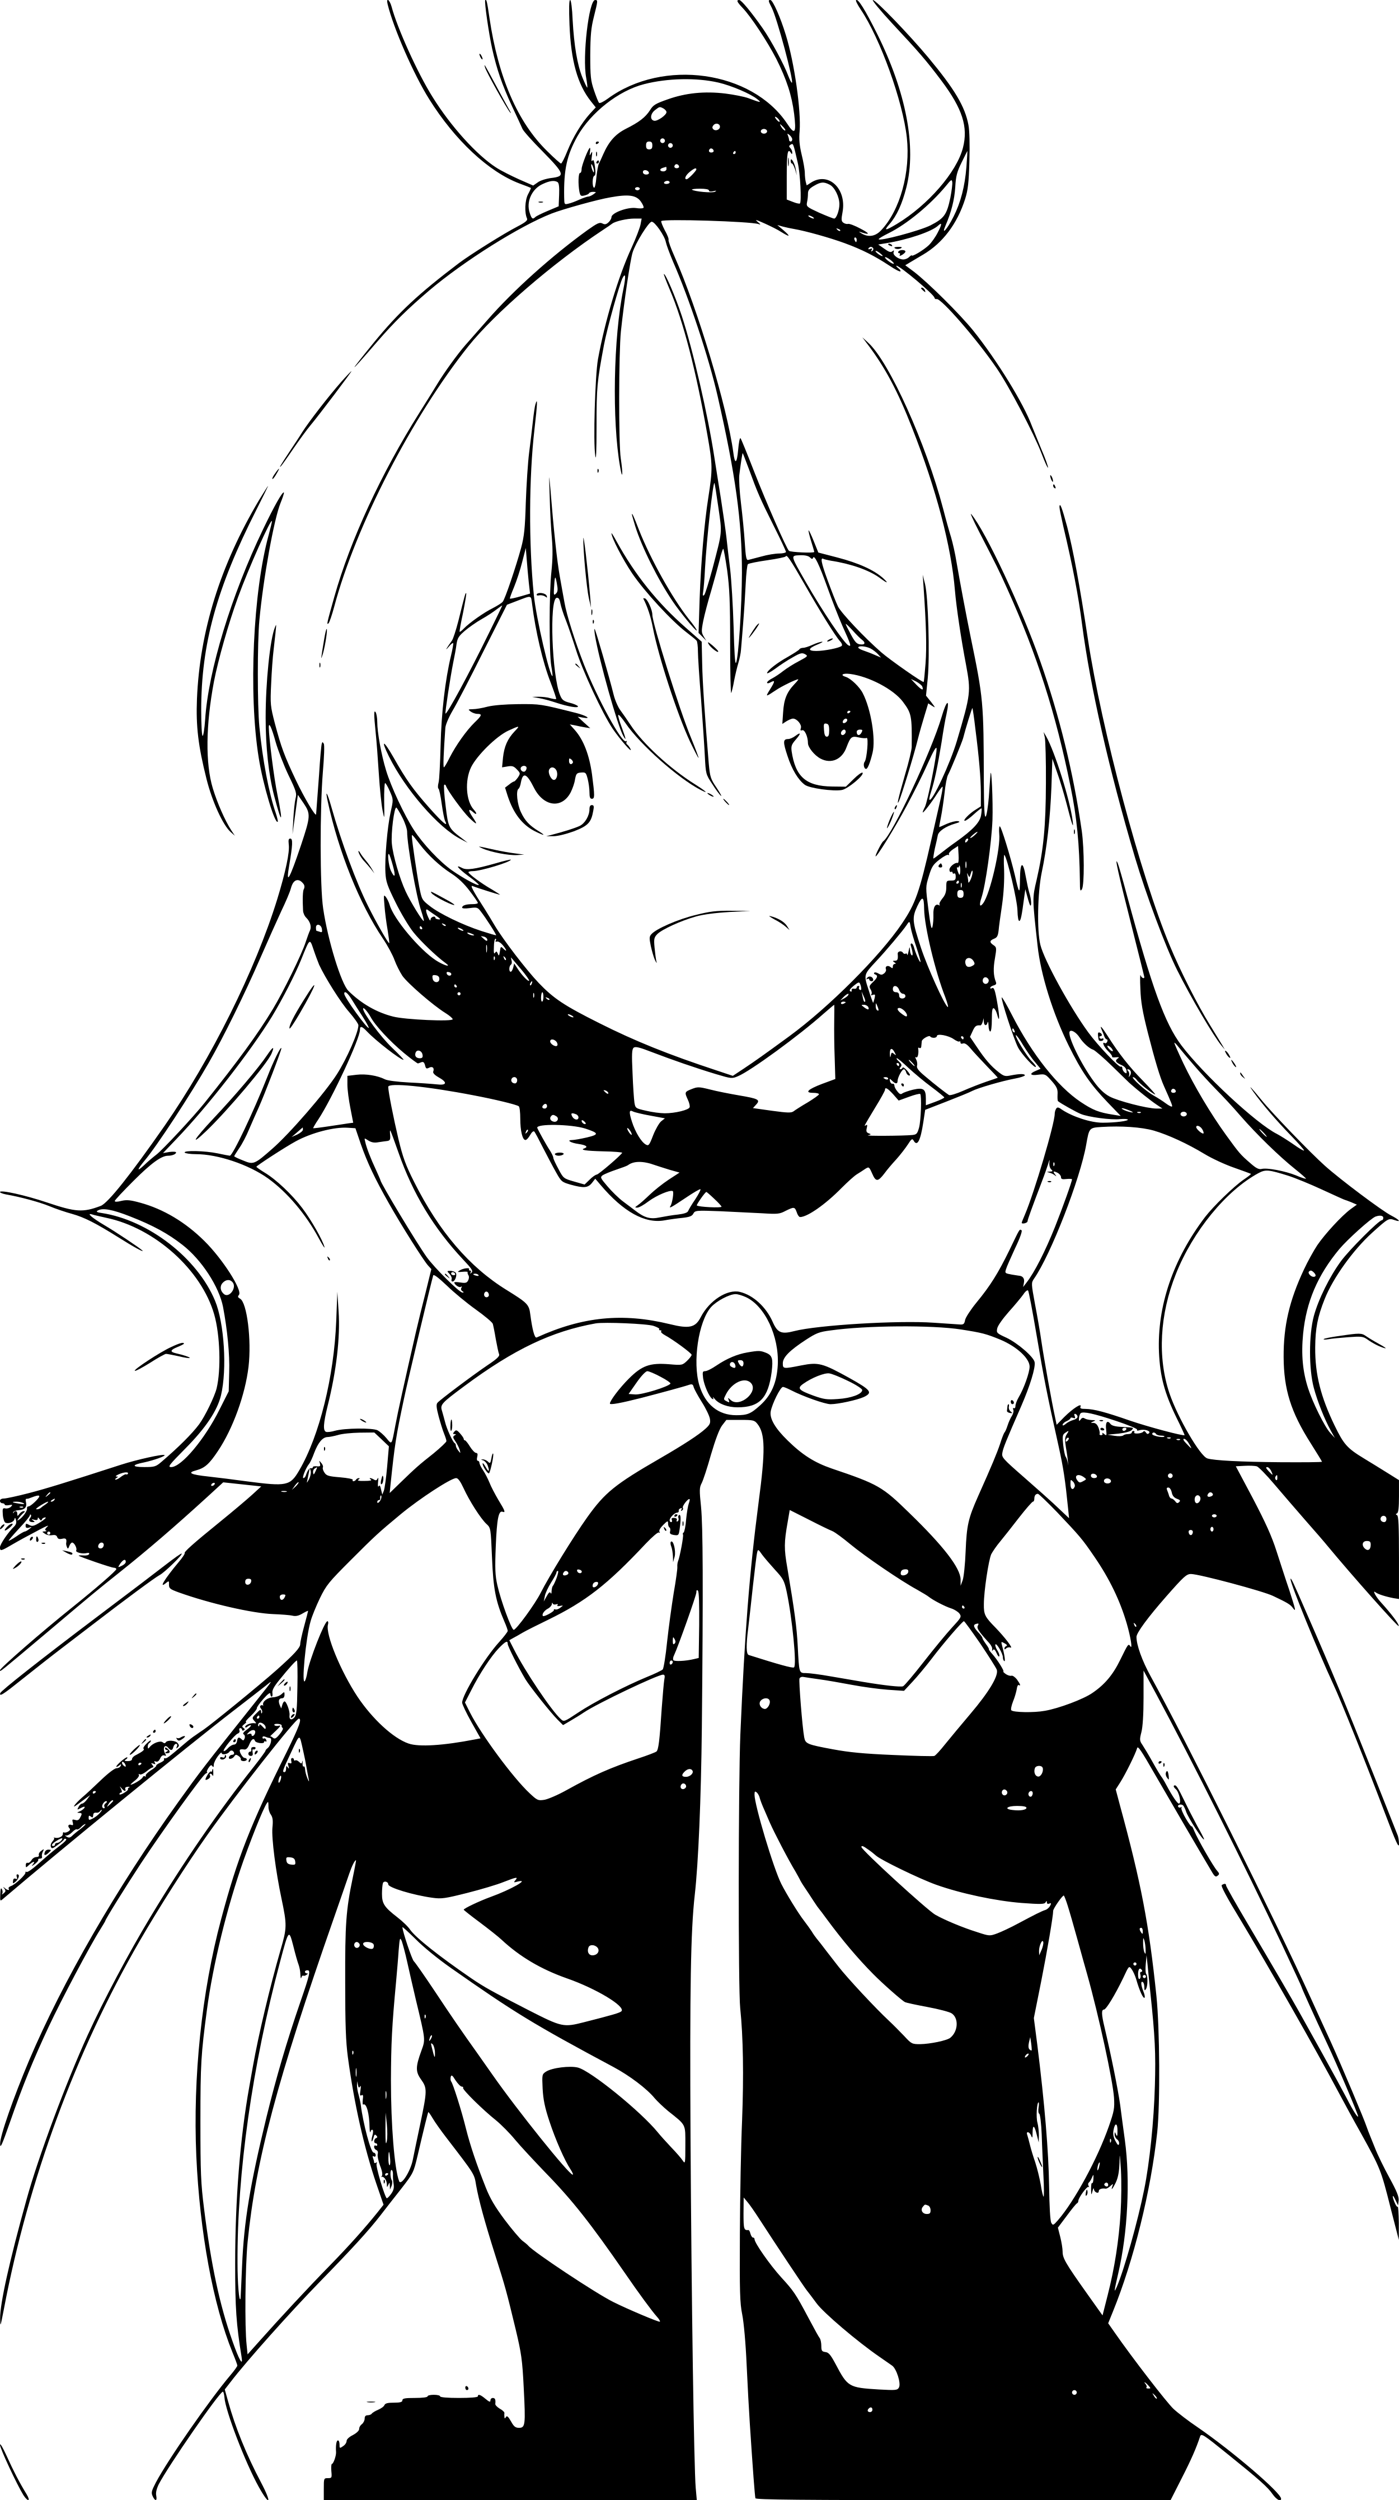 <?xml version="1.0" standalone="no"?>
<!DOCTYPE svg PUBLIC "-//W3C//DTD SVG 20010904//EN"
 "http://www.w3.org/TR/2001/REC-SVG-20010904/DTD/svg10.dtd">
<svg version="1.0" xmlns="http://www.w3.org/2000/svg"
 width="890pt" height="1590pt" viewBox="0 0 890 1590"
 preserveAspectRatio="xMidYMid meet">

<g transform="translate(0,1590) scale(0.1,-0.1)"
fill="#000000" stroke="none">
<path d="M2466 15873 c37 -152 166 -447 264 -603 163 -261 379 -463 575 -537
39 -14 71 -27 72 -28 2 -1 -6 -19 -18 -41 -20 -39 -23 -117 -6 -154 5 -11 -10
-24 -60 -50 -86 -44 -301 -179 -373 -233 -261 -198 -384 -313 -543 -507 -170
-209 -161 -206 22 6 108 125 195 210 332 327 221 187 574 409 778 489 72 28
295 90 374 103 116 21 165 14 194 -27 12 -17 20 -35 17 -39 -3 -5 -25 -6 -49
-2 -53 7 -155 -31 -155 -58 0 -9 -9 -24 -19 -33 -15 -14 -24 -15 -39 -7 -17 9
-32 2 -94 -42 -226 -163 -474 -385 -636 -571 -48 -55 -111 -126 -140 -159 -52
-59 -138 -179 -179 -247 -11 -19 -63 -102 -115 -185 -242 -384 -440 -811 -541
-1170 -47 -167 -51 -182 -37 -169 6 6 22 53 36 105 136 512 497 1211 855 1659
164 205 534 525 854 737 28 18 55 37 60 41 20 15 93 32 140 32 l47 0 -7 -37
c-4 -21 -29 -87 -57 -148 -85 -184 -170 -468 -214 -710 -18 -103 -31 -527 -17
-614 5 -37 8 24 8 190 0 246 3 279 47 514 20 107 99 389 119 428 19 35 21 9 5
-70 -64 -310 -73 -839 -21 -1133 16 -90 19 -45 4 55 -14 95 -13 670 1 808 21
196 59 450 74 500 18 60 103 197 122 197 20 0 82 -89 90 -130 4 -19 25 -75 46
-125 100 -227 227 -608 283 -853 114 -499 155 -796 155 -1125 -1 -213 -22
-545 -38 -573 -6 -10 -11 72 -15 227 -4 134 -14 300 -22 369 -9 69 -19 161
-24 205 -5 44 -21 154 -35 245 -15 91 -33 210 -42 265 -41 268 -136 681 -207
897 -40 121 -105 273 -114 265 -1 -2 15 -45 37 -97 87 -202 169 -521 240 -925
34 -192 34 -219 6 -400 -25 -157 -47 -413 -55 -640 l-7 -220 25 -25 24 -25
-16 27 c-15 25 -16 34 -3 100 8 40 31 127 51 193 19 66 43 153 53 193 9 39 20
72 23 72 3 0 14 -62 25 -137 15 -113 19 -197 19 -465 0 -179 3 -321 7 -315 3
7 12 41 18 77 7 36 19 87 27 113 8 27 16 65 17 85 2 20 8 98 14 172 6 74 13
186 16 249 3 63 9 118 14 123 5 5 60 16 123 25 63 9 115 20 117 24 6 16 28
-16 117 -171 101 -177 199 -335 229 -368 12 -13 16 -26 10 -30 -14 -13 -110
-32 -161 -32 -56 0 -53 16 7 41 25 10 38 18 30 18 -8 0 -35 -8 -59 -19 -24
-11 -51 -20 -62 -20 -10 0 -21 -4 -24 -10 -3 -5 -36 -26 -72 -47 -69 -38 -133
-88 -133 -104 0 -5 24 8 53 29 29 22 78 54 109 71 48 28 60 31 79 21 21 -12
19 -14 -39 -45 -33 -17 -77 -45 -99 -62 -21 -17 -53 -38 -70 -47 -18 -9 -33
-21 -33 -27 0 -6 8 -6 21 1 31 17 31 9 -2 -44 -31 -50 -30 -50 36 -6 36 25
129 70 143 70 3 0 -8 -15 -25 -32 -48 -51 -66 -96 -71 -178 l-5 -74 26 17 c15
9 33 17 42 17 25 0 57 -39 50 -60 -5 -15 -2 -18 8 -14 16 6 37 -41 37 -82 0
-27 42 -79 81 -99 67 -35 136 -5 164 72 26 68 33 74 79 63 22 -5 44 -6 49 -3
14 8 2 -133 -12 -151 -11 -14 -5 -46 9 -46 10 0 26 41 41 103 21 86 -10 277
-62 378 -20 40 -76 94 -108 104 -39 12 -21 25 27 19 119 -15 277 -98 336 -177
55 -74 58 -88 56 -287 0 -19 -19 -98 -42 -175 -43 -149 -56 -206 -39 -170 14
29 96 295 119 390 11 44 31 114 44 156 l23 76 25 -16 c23 -15 22 -13 -7 25
l-32 40 11 110 c14 145 3 519 -17 599 l-15 60 6 -85 c16 -232 20 -375 12 -480
-5 -63 -10 -116 -12 -117 -5 -6 -214 140 -269 188 -106 92 -256 251 -276 292
-12 24 -41 99 -66 167 -41 112 -48 149 -25 135 4 -2 25 -7 46 -11 126 -19 243
-60 309 -108 51 -38 62 -39 23 -3 -58 52 -155 96 -289 131 l-123 32 -29 72
c-16 40 -31 71 -33 69 -2 -2 5 -32 16 -68 11 -35 20 -66 20 -69 0 -9 -152 -2
-161 7 -17 17 -145 309 -221 503 -44 113 -83 209 -87 213 -5 5 -11 -28 -15
-73 -8 -90 -21 -97 -31 -17 -39 288 -226 911 -374 1246 -23 51 -40 99 -38 105
3 6 -8 34 -24 62 -15 29 -25 55 -22 58 15 15 567 -2 618 -19 16 -6 16 -3 -5
14 -20 17 -12 15 44 -10 38 -17 86 -41 107 -55 55 -34 61 -30 14 11 l-40 34
35 -10 c19 -5 51 -12 70 -15 76 -13 230 -56 325 -91 111 -41 190 -81 284 -143
34 -23 65 -39 69 -36 3 4 -3 13 -14 21 -10 8 -15 15 -11 15 22 0 242 -185 242
-204 1 -6 7 -10 14 -8 28 6 256 -256 381 -439 79 -115 239 -420 286 -543 21
-55 39 -95 41 -90 2 6 -17 59 -43 119 -25 61 -51 126 -59 145 -53 144 -222
418 -374 608 -85 105 -288 306 -377 374 l-55 41 28 17 c15 9 54 32 86 51 124
73 217 196 267 354 18 57 23 101 27 240 3 104 1 193 -6 230 -22 118 -88 228
-256 430 -121 145 -333 365 -352 365 -8 0 47 -67 123 -149 171 -183 216 -235
313 -364 134 -179 171 -294 137 -427 -40 -155 -223 -365 -420 -484 -75 -45
-86 -45 -47 -1 46 53 80 127 107 233 65 257 -1 606 -186 977 -78 156 -122 226
-134 214 -4 -3 10 -30 30 -60 124 -184 268 -585 293 -814 24 -220 -43 -462
-163 -589 -37 -40 -82 -47 -126 -20 -17 10 -18 13 -5 8 61 -21 61 -10 1 21
-37 20 -74 34 -81 31 -7 -2 -20 1 -29 7 -14 10 -15 20 -6 68 27 147 -87 257
-197 190 l-31 -20 -6 22 c-3 12 -6 38 -6 57 0 19 -9 72 -20 116 -14 59 -18
100 -13 150 10 129 -33 435 -88 612 -34 112 -83 222 -98 222 -15 0 -14 -5 9
-50 34 -67 140 -463 128 -476 -3 -2 -13 17 -23 43 -26 71 -111 229 -163 303
-73 104 -136 180 -149 180 -20 0 -15 -12 21 -50 54 -56 159 -216 215 -325 65
-130 98 -230 113 -349 15 -123 5 -138 -44 -63 -224 337 -790 417 -1141 160
-27 -20 -52 -32 -56 -27 -5 5 -19 41 -32 79 -21 62 -24 88 -24 225 1 126 5
172 23 243 26 104 26 107 8 107 -40 0 -82 -363 -57 -494 6 -33 9 -61 7 -63 -2
-2 -15 26 -30 62 -34 84 -54 206 -63 367 -3 74 -10 128 -16 128 -7 0 -8 -55
-4 -157 9 -230 51 -380 136 -487 l31 -39 -36 -39 c-55 -61 -108 -149 -144
-237 -18 -45 -36 -81 -41 -81 -4 0 -44 35 -87 78 -188 183 -312 468 -368 847
-15 105 -20 124 -27 114 -7 -8 23 -214 44 -309 30 -133 62 -226 126 -365 31
-66 61 -131 67 -145 6 -14 64 -79 129 -144 139 -142 144 -157 54 -168 -32 -4
-71 -16 -86 -28 l-29 -20 -89 39 c-49 22 -115 55 -146 75 -124 80 -289 262
-405 449 -95 151 -225 439 -261 575 -13 46 -36 60 -25 15z m2104 -498 c82 -19
205 -71 248 -106 30 -24 22 -23 -58 7 -25 9 -90 22 -145 29 -133 16 -253 4
-368 -37 -77 -27 -92 -36 -112 -69 -29 -45 -69 -76 -153 -118 -67 -34 -108
-80 -144 -161 -11 -25 -23 -52 -28 -61 -5 -9 -12 -48 -16 -87 -3 -40 -10 -69
-15 -66 -13 8 -11 72 2 76 8 3 9 21 4 57 -5 38 -10 49 -16 40 -7 -9 -8 0 -4
26 4 31 3 36 -5 20 -9 -18 -10 -17 -7 8 3 15 2 27 0 27 -9 0 -53 -112 -53
-135 0 -14 -4 -25 -10 -25 -11 0 -13 -71 -4 -119 6 -27 9 -30 33 -24 14 3 28
10 29 15 2 4 13 8 25 8 22 -1 22 -1 3 -15 -11 -8 -26 -15 -33 -15 -8 0 -33 -9
-56 -19 -24 -11 -55 -23 -70 -26 -27 -7 -27 -6 -28 41 -3 176 17 266 84 387
86 152 263 291 425 332 148 38 333 42 472 10z m-349 -165 c10 -6 19 -16 19
-23 0 -19 -58 -59 -78 -55 -28 5 -26 43 4 67 31 24 30 24 55 11z m739 -82 c0
-5 -7 -3 -15 6 -8 8 -15 18 -15 22 0 3 7 1 15 -6 8 -7 15 -17 15 -22z m-380
-34 c0 -19 -28 -30 -42 -16 -8 8 -8 15 1 26 14 17 41 10 41 -10z m405 -4 c10
-11 14 -20 9 -20 -5 0 -15 9 -22 20 -7 11 -11 20 -9 20 2 0 12 -9 22 -20z
m-105 -25 c0 -8 -9 -15 -20 -15 -11 0 -20 7 -20 15 0 8 9 15 20 15 11 0 20 -7
20 -15z m160 -51 c0 -8 -4 -14 -10 -14 -5 0 -10 4 -10 9 0 5 -3 18 -7 28 -6
16 -5 16 10 4 9 -7 17 -20 17 -27z m-810 -9 c0 -8 -7 -15 -15 -15 -8 0 -15 7
-15 15 0 8 7 15 15 15 8 0 15 -7 15 -15z m-80 -30 c0 -18 -5 -25 -20 -25 -15
0 -20 7 -20 25 0 18 5 25 20 25 15 0 20 -7 20 -25z m130 0 c0 -8 -7 -15 -15
-15 -8 0 -15 7 -15 15 0 8 7 15 15 15 8 0 15 -7 15 -15z m795 -110 c16 -67 25
-248 14 -259 -3 -3 -23 1 -45 10 l-39 15 0 149 c0 144 6 180 25 150 8 -13 10
-13 10 1 0 8 -6 21 -12 27 -10 10 -10 15 2 22 16 10 16 12 45 -115z m-535 74
c0 -5 -7 -9 -15 -9 -15 0 -20 12 -9 23 8 8 24 -1 24 -14z m140 -9 c0 -5 -5
-10 -11 -10 -5 0 -7 5 -4 10 3 6 8 10 11 10 2 0 4 -4 4 -10z m1468 -92 c-10
-124 -36 -225 -82 -316 -40 -80 -80 -124 -51 -57 37 86 57 164 62 245 4 71 11
97 41 158 19 39 36 72 36 72 1 0 -2 -46 -6 -102z m-2369 -28 c0 -9 -4 -8 -9 5
-5 11 -9 27 -9 35 0 9 4 8 9 -5 5 -11 9 -27 9 -35z m541 29 c0 -5 -7 -9 -15
-9 -15 0 -20 12 -9 23 8 8 24 -1 24 -14z m-80 -14 c0 -8 -9 -15 -20 -15 -25 0
-26 17 -2 23 9 3 18 5 20 6 1 0 2 -6 2 -14z m190 -2 c0 -10 -52 -63 -62 -63
-17 0 -7 25 20 47 28 23 42 28 42 16z m-302 -20 c2 -8 -5 -13 -17 -13 -12 0
-21 6 -21 16 0 18 31 15 38 -3z m1918 -160 c-23 -109 -39 -131 -126 -176 -70
-35 -330 -104 -330 -88 0 4 28 21 63 38 117 58 266 181 366 302 32 40 36 42
39 23 2 -12 -4 -57 -12 -99z m-2499 99 c9 -6 12 -31 10 -81 l-3 -73 -69 -29
c-38 -16 -73 -33 -79 -39 -17 -17 -24 -12 -36 26 -24 70 13 153 83 184 45 21
74 24 94 12z m713 -2 c0 -5 -9 -10 -21 -10 -11 0 -17 5 -14 10 3 6 13 10 21
10 8 0 14 -4 14 -10z m1019 -15 c31 -16 61 -77 61 -124 0 -38 -19 -91 -33 -91
-7 0 -49 17 -95 37 -80 37 -83 39 -78 67 4 16 6 41 6 55 0 21 9 32 38 49 44
26 63 27 101 7z m-1209 -25 c0 -5 -7 -10 -15 -10 -8 0 -15 5 -15 10 0 6 7 10
15 10 8 0 15 -4 15 -10z m440 -11 c0 -7 10 -9 28 -5 19 5 23 4 11 -3 -15 -10
-135 1 -147 13 -3 3 20 6 51 6 35 0 57 -4 57 -11z m660 -169 c8 -5 11 -10 5
-10 -5 0 -17 5 -25 10 -8 5 -10 10 -5 10 6 0 17 -5 25 -10z m796 -98 c-14 -28
-40 -65 -58 -82 -33 -31 -108 -76 -108 -64 0 3 -7 -2 -16 -10 -8 -9 -25 -16
-37 -16 -32 0 -70 29 -62 47 4 12 2 13 -8 5 -10 -9 -22 -5 -51 16 l-39 27 49
8 c142 23 294 75 333 113 25 23 24 8 -3 -44z m-621 10 c-3 -3 -11 0 -18 7 -9
10 -8 11 6 5 10 -3 15 -9 12 -12z m105 -57 c0 -8 -2 -15 -4 -15 -2 0 -6 7 -10
15 -3 8 -1 15 4 15 6 0 10 -7 10 -15z m105 -54 c3 -5 0 -13 -6 -17 -8 -5 -9
-3 -4 6 6 10 4 12 -9 7 -10 -4 -15 -3 -11 3 8 13 22 13 30 1z m60 -49 c-5 -5
-45 22 -45 31 0 4 11 0 24 -10 13 -10 23 -19 21 -21z m71 -49 c-6 -6 -55 29
-56 40 0 5 14 -1 31 -13 16 -12 28 -24 25 -27z m-921 -1308 c54 -148 70 -185
156 -357 44 -87 79 -162 79 -168 0 -5 -19 -10 -43 -10 -24 0 -75 -8 -113 -19
-38 -10 -76 -20 -84 -22 -12 -3 -16 16 -22 111 -4 63 -15 175 -24 248 -9 74
-14 155 -11 180 12 94 20 143 22 140 2 -2 19 -48 40 -103z m-195 -242 c24
-169 27 -143 -38 -392 -23 -84 -46 -159 -52 -165 -9 -8 -11 -4 -7 19 3 17 9
84 12 150 10 183 51 553 60 543 2 -2 13 -71 25 -155z m583 -318 c11 -11 16
-12 19 -3 8 24 39 -41 92 -189 29 -81 72 -191 95 -243 55 -122 59 -135 38
-124 -30 17 -162 213 -270 401 -100 175 -99 169 -38 172 32 1 54 -4 64 -14z
m330 -523 c25 -19 21 -34 -10 -30 -23 2 -34 15 -60 63 -18 33 -33 63 -33 67 0
4 19 -14 43 -40 23 -26 50 -53 60 -60z m55 -56 c15 -8 36 -24 47 -36 l20 -22
-40 17 c-22 10 -55 22 -72 28 -18 6 -33 14 -33 19 0 13 48 9 78 -6z m329 -242
c11 -28 -3 -24 -38 12 l-34 36 33 -16 c18 -10 36 -24 39 -32z m-457 -158 c0
-3 -4 -8 -10 -11 -5 -3 -10 -1 -10 4 0 6 5 11 10 11 6 0 10 -2 10 -4z m-20
-55 c0 -12 -20 -25 -27 -18 -7 7 6 27 18 27 5 0 9 -4 9 -9z m-115 -66 c0 -29
-4 -40 -15 -40 -11 0 -16 13 -18 43 -3 38 -1 43 15 40 14 -2 18 -13 18 -43z
m105 -9 c0 -8 -7 -16 -15 -20 -15 -5 -21 14 -8 27 11 12 23 8 23 -7z m100 -6
c-12 -22 -30 -18 -30 6 0 8 9 14 20 14 18 0 19 -3 10 -20z"/>
<path d="M3790 14989 c0 -5 5 -7 10 -4 6 3 10 8 10 11 0 2 -4 4 -10 4 -5 0
-10 -5 -10 -11z"/>
<path d="M3792 14920 c0 -14 2 -19 5 -12 2 6 2 18 0 25 -3 6 -5 1 -5 -13z"/>
<path d="M3795 14870 c-3 -5 -1 -10 4 -10 6 0 11 5 11 10 0 6 -2 10 -4 10 -3
0 -8 -4 -11 -10z"/>
<path d="M5013 14870 c0 -25 2 -35 4 -22 2 12 2 32 0 45 -2 12 -4 2 -4 -23z"/>
<path d="M5030 14877 c0 -9 4 -17 8 -17 5 0 13 -17 20 -37 l11 -38 -6 35 c-6
41 -33 87 -33 57z"/>
<path d="M3428 14613 c6 -2 18 -2 25 0 6 3 1 5 -13 5 -14 0 -19 -2 -12 -5z"/>
<path d="M5650 14346 c0 -2 7 -7 16 -10 8 -3 12 -2 9 4 -6 10 -25 14 -25 6z"/>
<path d="M5690 14326 c0 -10 28 -13 41 -5 10 6 7 9 -13 9 -16 0 -28 -2 -28 -4z"/>
<path d="M5715 14300 c-3 -5 -1 -10 5 -10 6 0 8 -5 4 -11 -4 -8 0 -8 15 0 11
7 21 16 21 21 0 13 -37 13 -45 0z"/>
<path d="M3050 15555 c0 -5 5 -17 10 -25 5 -8 10 -10 10 -5 0 6 -5 17 -10 25
-5 8 -10 11 -10 5z"/>
<path d="M3086 15470 c8 -28 134 -254 159 -285 9 -11 5 0 -10 25 -14 25 -51
92 -82 150 -73 136 -76 141 -67 110z"/>
<path d="M5860 14066 c0 -2 7 -9 15 -16 13 -11 14 -10 9 4 -5 14 -24 23 -24
12z"/>
<path d="M5516 13715 c114 -150 195 -302 286 -535 154 -390 250 -756 273
-1035 9 -106 39 -308 71 -475 31 -168 30 -183 -58 -480 -42 -143 -159 -393
-175 -376 -3 3 2 26 11 53 22 70 41 160 66 313 11 74 25 154 31 177 23 105 1
93 -31 -17 -65 -220 -313 -748 -371 -790 -10 -7 -49 -83 -49 -95 0 -19 122
178 200 324 43 80 103 199 132 265 35 78 54 111 56 97 5 -30 -57 -340 -74
-373 -8 -15 -14 -30 -14 -34 0 -11 59 66 92 119 17 26 32 46 34 44 3 -2 -3
-35 -11 -73 -9 -38 -36 -157 -60 -264 -76 -336 -101 -406 -186 -532 -140 -208
-466 -534 -719 -719 -160 -117 -218 -158 -287 -204 l-71 -47 -99 33 c-313 103
-523 188 -748 301 -228 114 -293 158 -388 257 -80 84 -226 275 -279 364 -17
29 -45 75 -62 102 -80 124 -97 158 -79 150 23 -10 166 -55 173 -55 3 0 -20 15
-50 33 -67 38 -149 99 -150 110 0 4 12 7 28 7 50 0 242 58 242 73 0 2 -45 -8
-99 -24 -131 -37 -183 -44 -211 -29 -49 26 -27 -2 39 -51 39 -28 69 -54 67
-57 -8 -7 -103 45 -171 93 -78 55 -185 169 -242 257 -61 94 -146 276 -177 379
-30 98 -56 242 -56 308 0 25 -5 53 -10 61 -12 19 -12 -12 0 -130 5 -47 14
-164 20 -260 6 -96 17 -202 24 -235 12 -60 12 -60 10 58 -1 64 2 117 6 117 4
0 18 -24 30 -52 23 -53 23 -53 5 -133 -21 -96 -38 -294 -33 -385 3 -57 12 -83
65 -190 34 -69 85 -154 114 -190 46 -57 146 -153 204 -195 41 -30 -11 -15 -61
17 -106 69 -271 266 -295 353 -5 17 -16 40 -24 50 -14 18 -15 14 -9 -55 3 -41
12 -111 20 -155 7 -43 12 -81 10 -83 -5 -4 -84 134 -133 233 -76 151 -172 411
-234 630 -27 96 -42 120 -24 38 69 -320 203 -653 351 -872 31 -46 64 -108 74
-137 11 -30 33 -74 50 -100 34 -48 193 -186 273 -236 26 -16 47 -34 47 -40 0
-16 -302 -3 -379 17 -104 26 -202 82 -284 163 -46 44 -132 324 -161 524 -21
137 -21 635 -2 868 8 94 11 171 6 180 -8 13 -9 13 -13 0 -3 -8 -11 -96 -17
-195 -12 -161 -18 -242 -19 -254 -3 -17 -76 107 -127 214 -76 160 -95 213
-135 363 -29 112 -30 123 -24 252 3 74 10 173 16 220 20 177 19 167 8 140 -31
-75 -59 -348 -59 -575 0 -185 19 -362 54 -496 49 -186 59 -182 21 7 -22 105
-54 360 -55 428 0 39 18 0 44 -94 15 -52 51 -146 81 -209 50 -103 54 -117 45
-150 -5 -20 -11 -79 -14 -131 l-5 -95 17 125 17 125 37 -54 c45 -67 44 -83
-17 -266 -74 -220 -98 -261 -75 -128 22 128 24 170 7 170 -11 0 -13 -9 -10
-37 7 -49 -20 -175 -73 -348 -139 -450 -420 -1015 -717 -1442 -219 -314 -360
-491 -406 -509 -114 -43 -158 -40 -343 22 -133 45 -298 82 -298 66 0 -4 17
-11 38 -15 87 -15 211 -48 277 -75 38 -16 103 -38 144 -49 78 -22 149 -58 296
-150 93 -59 168 -100 150 -82 -19 18 -170 119 -242 161 -76 45 -116 79 -78 68
11 -4 52 -13 92 -22 307 -64 605 -331 686 -615 37 -130 44 -350 15 -470 -13
-52 -75 -180 -112 -229 -44 -59 -130 -145 -239 -238 -35 -30 -43 -33 -108 -33
-83 0 -83 14 -1 30 60 13 136 40 129 46 -8 9 -178 -29 -277 -61 -353 -114
-469 -150 -588 -181 -73 -19 -144 -34 -157 -34 -16 0 -25 -6 -25 -15 0 -8 7
-15 15 -15 8 0 15 -4 15 -9 0 -4 12 -6 27 -3 23 4 25 3 13 -10 -8 -8 -23 -13
-35 -11 -18 4 -20 0 -17 -41 2 -25 10 -47 17 -50 21 -8 54 5 57 23 3 12 5 10
10 -7 4 -15 0 -28 -12 -40 -37 -35 -90 -113 -90 -132 0 -25 5 -25 65 10 28 16
66 38 85 48 19 10 67 36 105 56 39 21 60 29 47 18 -15 -14 -18 -22 -10 -25 7
-3 4 -6 -6 -6 -20 -1 -20 -1 0 -15 11 -8 30 -12 45 -9 19 3 28 0 33 -12 4 -12
13 -15 31 -11 24 6 31 -1 26 -28 -1 -5 1 -16 5 -25 5 -13 8 -12 15 7 4 12 13
22 18 22 14 0 33 -38 26 -50 -7 -12 39 -24 66 -17 13 3 19 1 16 -6 -2 -7 -19
-11 -38 -9 -18 1 -31 1 -28 -2 9 -8 207 -76 223 -76 9 0 16 -4 16 -9 0 -10
-128 -121 -280 -243 -195 -156 -460 -387 -460 -400 0 -12 -9 -19 312 251 283
239 300 253 448 371 177 141 346 286 563 484 l97 89 121 -13 121 -13 -59 -54
c-32 -29 -123 -106 -202 -170 -174 -141 -233 -194 -226 -201 2 -3 -14 -28 -38
-56 -92 -110 -132 -177 -77 -130 14 11 16 10 15 -14 0 -24 7 -29 65 -50 196
-70 466 -132 598 -137 51 -2 106 -6 122 -10 22 -5 40 -1 65 14 19 11 35 19 35
16 0 -2 -11 -46 -25 -97 -14 -51 -25 -102 -25 -114 0 -23 -39 -65 -151 -165
-107 -95 -410 -342 -464 -379 -13 -8 -35 -24 -51 -35 -16 -10 -48 -35 -71 -55
-101 -86 -113 -95 -124 -92 -6 1 -8 -2 -5 -7 3 -5 -8 -14 -24 -21 -16 -7 -28
-15 -26 -19 2 -3 -13 -17 -35 -30 -21 -14 -35 -29 -32 -34 3 -6 1 -7 -4 -4 -6
4 -13 1 -16 -7 -5 -12 -61 -46 -76 -46 -3 0 9 12 27 26 18 14 29 30 26 36 -4
7 -2 8 5 4 6 -4 25 4 42 18 17 14 35 26 41 26 6 0 5 6 -2 15 -11 13 -10 14 5
9 14 -6 16 -4 10 6 -6 10 -4 12 7 7 10 -3 19 3 27 20 7 16 17 23 27 19 10 -4
13 -2 7 7 -21 34 -7 71 17 42 17 -20 27 -19 33 5 3 11 11 20 17 20 7 0 10 -7
5 -17 -5 -14 -4 -15 6 -6 10 10 9 15 -1 28 -14 17 -65 20 -75 5 -5 -8 -11 -8
-20 0 -15 12 -62 -5 -82 -30 -11 -13 -12 -13 -13 2 0 9 4 20 10 23 5 3 10 10
10 15 0 5 -12 -3 -27 -18 -16 -15 -24 -30 -20 -33 9 -6 -5 -18 -45 -39 -16 -7
-28 -19 -28 -27 0 -8 -11 -13 -27 -13 -21 0 -24 3 -13 10 8 5 12 11 10 14 -6
6 -70 -48 -70 -59 0 -4 7 -1 17 6 14 12 16 12 11 -1 -3 -8 -14 -15 -26 -15
-12 0 -53 -31 -99 -75 -43 -41 -96 -91 -119 -110 -22 -19 -44 -42 -49 -50 -10
-16 -6 -14 66 40 l33 24 -19 -26 c-11 -15 -25 -28 -32 -28 -7 0 -17 -9 -23
-21 -10 -19 -10 -20 9 -10 11 6 22 11 26 11 13 0 -8 -22 -29 -30 -17 -7 -17
-9 -3 -9 20 -1 21 -5 6 -32 -7 -14 -16 -18 -31 -13 -18 5 -20 3 -15 -16 4 -15
2 -20 -8 -16 -18 7 -27 -5 -14 -20 8 -9 5 -15 -9 -23 -11 -6 -22 -7 -26 -4 -3
3 -6 -1 -6 -10 0 -17 -28 -30 -51 -24 -8 2 -10 2 -6 -1 5 -2 1 -12 -9 -23 -9
-10 -14 -25 -10 -34 5 -14 11 -12 43 12 21 15 40 31 41 36 2 4 8 5 13 1 5 -3
-12 -21 -39 -41 -26 -20 -56 -44 -67 -54 -11 -9 -46 -40 -78 -68 -32 -29 -62
-49 -68 -46 -5 4 -8 2 -7 -3 4 -13 -67 -79 -93 -87 -11 -4 -17 -11 -14 -16 9
-13 -9 -11 -25 4 -12 10 -12 9 -2 -4 10 -13 9 -19 -5 -30 -11 -9 -14 -10 -9
-2 4 7 3 20 -2 29 -6 11 -9 2 -10 -32 -2 -44 -1 -46 15 -32 366 312 1176 973
1468 1198 88 68 180 139 205 159 48 39 51 43 -50 -84 -349 -438 -368 -463
-505 -654 -393 -548 -737 -1144 -950 -1645 -100 -237 -185 -480 -184 -529 0
-35 10 -13 63 138 82 236 147 394 246 606 81 173 263 516 327 617 18 29 33 54
33 56 0 9 124 209 227 366 139 210 388 556 411 570 10 5 14 10 9 10 -4 0 0 12
9 26 13 19 19 22 25 12 6 -9 9 -7 9 8 0 11 11 35 25 54 14 19 25 29 25 22 0
-15 39 -9 50 8 4 7 13 9 19 6 15 -10 14 -26 -3 -26 -8 0 -16 -6 -19 -14 -7
-18 22 -14 34 5 7 11 12 12 26 2 10 -6 17 -16 15 -22 -1 -6 7 -11 18 -11 11 0
20 5 20 10 0 6 -6 10 -13 10 -15 0 -40 47 -29 53 4 3 15 3 25 1 13 -2 23 8 33
32 14 34 29 44 36 23 5 -14 58 -21 58 -8 0 6 4 7 10 4 6 -3 7 1 4 9 -3 9 -10
13 -15 10 -5 -3 -9 0 -9 6 0 8 7 9 18 5 9 -4 23 -8 29 -8 16 0 6 -48 -14 -64
-8 -6 -14 -14 -14 -17 1 -3 -32 -48 -72 -99 -229 -288 -450 -609 -661 -960
-137 -227 -298 -530 -397 -747 -138 -302 -317 -782 -390 -1048 -109 -391 -169
-663 -168 -755 1 -60 1 -59 24 59 156 822 457 1637 863 2339 121 209 301 492
430 674 180 255 562 741 583 741 21 0 3 -49 -77 -212 -233 -468 -313 -673
-417 -1063 -124 -463 -180 -1005 -158 -1507 22 -486 107 -945 230 -1248 17
-41 31 -79 31 -84 0 -5 -19 -32 -43 -60 -136 -161 -396 -535 -475 -683 -28
-54 -31 -65 -21 -87 16 -35 30 -33 23 3 -4 18 2 43 16 72 59 114 387 589 408
589 4 0 8 -17 10 -37 6 -85 133 -416 219 -570 72 -128 83 -102 14 29 -94 178
-164 351 -210 517 l-21 75 39 50 c95 125 377 441 567 636 203 208 310 325 382
418 31 41 92 118 135 173 76 98 78 102 103 207 43 184 66 277 69 280 1 2 14
-16 28 -40 14 -24 53 -79 87 -123 182 -237 177 -229 189 -302 17 -95 53 -228
121 -443 66 -207 73 -235 131 -475 36 -152 42 -191 51 -372 12 -234 10 -253
-30 -253 -23 0 -33 8 -51 41 -18 31 -26 38 -32 28 -7 -12 -9 -11 -10 1 -1 8
-1 20 0 25 0 6 -13 18 -30 27 -16 10 -29 23 -28 30 3 27 -1 38 -16 38 -8 0
-15 -7 -15 -16 0 -12 -7 -10 -31 10 -32 27 -49 33 -49 16 0 -6 -47 -10 -120
-10 -73 0 -120 4 -120 10 0 6 -18 10 -40 10 -22 0 -40 -4 -40 -10 0 -6 -33
-10 -80 -10 -64 0 -80 -3 -80 -15 0 -11 -13 -15 -54 -15 -39 0 -55 -4 -60 -15
-3 -9 -21 -22 -40 -30 -19 -8 -37 -19 -41 -25 -3 -5 -15 -10 -26 -10 -13 0
-19 -7 -19 -21 0 -12 -8 -28 -17 -35 -10 -7 -18 -20 -18 -31 0 -11 -16 -26
-40 -39 -24 -12 -40 -27 -40 -38 0 -10 -10 -25 -23 -33 -21 -15 -22 -14 -22
11 0 14 -4 26 -10 26 -10 0 -15 -32 -12 -75 1 -23 -17 -75 -27 -75 -3 0 -5
-20 -3 -45 4 -43 3 -45 -22 -45 -26 0 -26 -1 -26 -70 l0 -70 1186 0 1187 0 -7
78 c-11 127 -27 1193 -33 2230 -5 947 1 1313 27 1542 23 202 40 609 45 1060 9
916 7 1281 -5 1406 -11 107 -11 124 4 152 9 17 36 98 59 181 29 98 53 162 71
186 l27 35 89 0 c83 0 90 -2 109 -26 49 -62 51 -168 7 -499 -59 -453 -88 -824
-116 -1475 -13 -323 -14 -1617 -1 -1740 19 -183 23 -428 12 -715 -7 -159 -13
-483 -14 -720 -2 -373 0 -441 15 -515 10 -50 22 -181 28 -320 6 -129 15 -296
20 -370 19 -290 32 -466 36 -478 3 -9 276 -12 1322 -12 l1319 0 70 138 c61
119 94 195 117 265 8 24 15 20 182 -115 196 -158 250 -206 280 -250 25 -35 54
-51 54 -29 0 38 -313 305 -530 454 -58 39 -127 92 -154 117 -43 40 -262 324
-374 485 l-42 60 30 74 c132 324 242 769 282 1141 19 180 16 662 -5 865 -48
463 -98 722 -233 1217 l-26 98 30 47 c34 54 96 180 106 215 4 19 25 -12 115
-169 91 -158 276 -475 363 -621 16 -27 23 -30 34 -21 13 10 12 15 -4 33 -23
26 -121 196 -144 251 -9 22 -17 36 -17 30 -1 -5 -17 16 -36 48 -19 32 -32 63
-29 69 4 6 2 8 -4 4 -6 -3 -13 -2 -16 3 -9 14 21 21 32 8 5 -7 13 -23 17 -36
12 -40 115 -198 115 -177 0 3 -19 41 -43 83 -23 43 -60 114 -81 158 -45 93
-55 107 -67 99 -5 -3 0 -13 11 -22 21 -18 38 -92 20 -92 -10 0 -41 45 -81 120
-13 25 -27 47 -30 50 -3 3 -28 43 -54 90 -26 47 -57 98 -67 113 -18 26 -19 33
-7 80 9 33 14 116 14 222 l0 171 84 -156 c222 -413 563 -1091 796 -1585 77
-165 125 -268 125 -271 0 -6 81 -185 161 -356 68 -144 199 -454 199 -467 -1
-13 -34 39 -71 112 -22 42 -93 173 -158 290 -65 116 -131 235 -146 262 -48 86
-173 300 -322 552 -79 133 -143 246 -143 252 0 13 -10 14 -27 3 -8 -5 30 -76
119 -222 175 -291 478 -822 623 -1095 32 -60 97 -180 145 -265 121 -219 126
-231 185 -465 l54 -210 0 108 c-1 60 -4 106 -7 103 -3 -4 -12 8 -19 25 -19 45
-15 61 4 19 l17 -35 4 31 c2 24 -12 59 -58 143 -34 62 -77 149 -94 194 -18 45
-37 91 -41 102 -4 11 -9 25 -11 30 -14 44 -158 386 -228 540 -48 105 -106 231
-128 280 -222 489 -799 1648 -1018 2045 -54 98 -90 198 -90 250 0 26 74 126
190 258 111 126 128 142 157 142 50 0 460 -109 523 -140 91 -43 109 -54 125
-76 22 -29 18 -14 -23 114 -22 64 -58 176 -81 247 -31 97 -70 182 -150 335
l-109 205 56 3 c31 2 65 0 77 -3 11 -3 61 -54 110 -112 50 -59 140 -163 200
-232 61 -69 124 -142 140 -162 153 -185 450 -519 453 -510 4 11 -45 76 -113
151 -34 37 -57 82 -33 63 15 -12 67 -28 116 -37 l32 -5 0 263 c0 202 -3 266
-12 270 -10 5 -10 7 0 12 8 4 12 36 12 108 l0 103 -72 45 c-40 25 -108 67
-151 93 -107 65 -128 89 -186 208 -89 184 -125 326 -124 497 1 123 15 195 60
308 53 134 181 312 302 422 102 92 105 94 142 81 46 -16 33 1 -21 29 -57 29
-324 229 -421 316 -93 83 -337 336 -404 419 -68 83 -90 106 -50 50 56 -78 145
-181 235 -274 50 -51 89 -96 86 -98 -3 -3 -33 15 -68 40 -35 24 -82 54 -105
66 -130 65 -470 381 -608 564 -105 140 -186 364 -344 947 -27 102 -54 196 -60
210 -23 53 2 -60 85 -387 46 -182 84 -334 84 -337 0 -14 -19 -4 -24 12 -3 9
-4 -30 -1 -88 3 -83 13 -142 48 -280 45 -176 76 -279 101 -335 49 -110 56
-128 52 -132 -3 -3 -20 6 -38 19 -18 14 -54 37 -81 52 -49 28 -147 116 -128
116 5 0 16 -8 23 -18 14 -21 105 -92 117 -92 4 0 -32 39 -79 88 -85 86 -154
174 -224 285 -38 59 -53 74 -36 35 6 -13 13 -31 16 -40 4 -10 10 -18 15 -18 5
0 6 -7 3 -15 -4 -8 -10 -12 -15 -9 -22 13 -6 -25 21 -51 16 -15 27 -31 25 -35
-2 -4 8 -6 23 -4 23 2 25 1 11 -9 -18 -14 -10 -25 31 -43 15 -7 26 -21 27 -34
2 -18 -1 -19 -13 -10 -8 7 -14 19 -14 27 0 8 -4 12 -9 9 -11 -7 -146 134 -208
219 -116 159 -279 456 -304 555 -23 90 -18 333 8 460 33 156 54 343 62 545 l6
180 31 -90 c18 -49 44 -137 59 -195 35 -137 47 -169 39 -110 -16 130 -113 439
-168 536 l-17 29 8 -35 c4 -19 8 -150 7 -290 -1 -277 -15 -422 -59 -615 -28
-119 -28 -115 6 -420 20 -184 97 -430 198 -635 81 -164 137 -245 248 -361 l83
-86 -48 8 c-91 14 -129 29 -207 81 -148 99 -310 305 -436 551 -33 65 -63 116
-66 114 -7 -8 76 -264 103 -317 22 -44 114 -143 114 -123 0 5 -12 20 -26 34
-29 27 -109 158 -101 166 3 2 24 -26 46 -64 23 -37 57 -87 77 -109 l34 -41
-30 -13 c-44 -18 -37 -32 13 -25 47 6 49 5 95 -48 26 -31 32 -46 30 -77 -1
-22 0 -41 3 -43 18 -15 115 -69 144 -81 47 -20 196 -40 252 -33 24 2 45 1 48
-3 6 -9 -80 -20 -160 -20 -76 0 -191 38 -259 83 -23 17 -30 17 -37 6 -5 -8 -9
-22 -9 -32 0 -64 -131 -504 -189 -640 -12 -27 -21 -51 -21 -53 0 -11 37 -2 37
9 1 12 26 81 91 252 17 44 35 96 41 115 8 28 10 29 7 7 -2 -16 3 -35 11 -43
13 -12 11 -14 -9 -15 -20 -1 -21 -2 -3 -6 11 -3 27 -10 35 -17 13 -10 13 -9 1
7 -15 19 -9 22 20 7 10 -6 19 -18 19 -26 0 -13 8 -15 35 -12 19 2 35 1 35 -2
0 -14 -61 -184 -108 -302 -63 -157 -131 -290 -180 -353 l-23 -30 5 27 c5 23
-4 40 -24 44 -3 0 -26 4 -52 8 -44 8 -46 9 -38 34 4 15 31 75 58 134 31 64 47
110 41 114 -14 8 -9 15 -77 -126 -72 -147 -121 -226 -210 -334 -36 -44 -68
-93 -72 -110 -5 -27 -10 -31 -36 -29 -16 1 -90 6 -164 11 -223 16 -738 -15
-886 -53 -84 -22 -108 -11 -139 60 -42 94 -124 169 -208 189 -80 19 -194 -55
-248 -159 -34 -68 -73 -77 -198 -46 -300 73 -555 48 -847 -85 -13 -6 -28 53
-40 145 -8 65 -17 74 -149 156 -238 146 -432 373 -590 688 -55 109 -72 157
-100 273 -31 131 -65 302 -65 332 0 28 244 4 544 -54 132 -25 269 -58 286 -69
6 -3 10 -39 10 -79 0 -77 14 -136 33 -136 7 0 20 14 30 32 10 18 21 27 26 22
5 -5 30 -52 56 -104 27 -52 64 -123 83 -156 33 -59 37 -62 93 -78 83 -23 109
-21 135 11 l21 27 34 -40 c145 -171 282 -247 406 -225 32 6 84 13 116 16 44 5
60 11 68 27 11 20 16 21 173 15 88 -4 208 -10 266 -13 95 -6 110 -5 147 15 55
27 59 27 72 -9 5 -17 15 -30 21 -30 46 0 161 80 264 185 39 39 83 79 99 88 15
9 38 24 51 33 24 15 25 15 45 -30 23 -53 36 -53 78 2 15 21 49 61 75 89 26 29
59 72 74 95 22 35 28 39 36 25 23 -42 44 -3 62 116 l12 79 134 52 c74 29 149
59 165 68 37 19 188 63 273 79 34 6 62 16 62 20 0 11 -31 11 -88 0 -38 -8 -46
-5 -78 20 -49 38 -87 82 -139 160 l-44 65 17 37 c15 33 23 38 50 36 4 0 10 10
14 23 l6 23 1 -22 c1 -27 18 -31 24 -5 3 9 5 0 6 -20 0 -21 6 -38 11 -38 6 0
10 32 10 76 0 55 3 75 12 72 7 -3 16 -19 21 -37 16 -63 18 -23 3 63 -16 93
-22 110 -37 101 -5 -4 -9 -2 -9 3 0 5 10 12 21 15 16 4 20 11 14 24 -15 39
-17 84 -5 150 11 64 10 69 -9 82 -27 18 -26 29 3 41 19 7 25 18 29 52 2 24 12
97 22 163 11 78 15 156 13 223 -3 56 -2 99 2 95 18 -20 82 -290 83 -354 1 -41
6 -68 12 -66 9 3 15 30 31 152 l7 50 13 -48 c7 -27 15 -51 18 -55 10 -9 7 41
-5 78 -6 19 -16 66 -23 104 -18 105 -36 97 -37 -16 -1 -99 -5 -96 -32 24 -28
119 -89 318 -97 313 -4 -3 -5 -24 -3 -47 10 -89 -58 -383 -102 -442 -22 -30
-27 -13 -11 35 26 77 64 349 70 494 4 117 -7 364 -13 285 -1 -14 -6 -76 -10
-138 -5 -62 -14 -119 -20 -125 -8 -8 -11 48 -12 219 -1 512 -3 531 -84 924
-27 132 -67 343 -90 477 -8 51 -24 121 -34 155 -11 35 -34 117 -51 183 -108
412 -343 934 -476 1055 l-38 35 30 -40z m689 -2450 c24 -188 34 -308 35 -407
l0 -86 -33 -21 c-40 -24 -85 -71 -69 -71 7 0 33 19 57 41 25 23 47 40 49 38 2
-2 1 -22 -3 -45 -8 -45 -54 -93 -158 -167 -32 -22 -76 -56 -99 -74 -23 -18
-43 -33 -46 -33 -2 0 2 28 9 63 8 34 17 72 19 85 5 26 51 57 109 74 32 9 35
13 18 16 -12 2 -43 -6 -69 -17 -26 -12 -47 -21 -49 -21 -1 0 4 28 11 63 7 34
17 103 23 154 5 51 15 103 22 115 17 31 89 208 96 233 15 60 57 195 59 192 2
-2 11 -61 19 -132z m-3645 -565 c17 -33 30 -73 30 -89 0 -84 59 -417 90 -505
11 -33 18 -61 16 -63 -6 -6 -84 120 -115 187 -39 84 -81 229 -88 303 -7 65 15
239 29 231 4 -3 22 -32 38 -64z m3642 -110 c-12 -11 -25 -20 -29 -20 -9 1 36
40 45 40 3 0 -4 -9 -16 -20z m-3531 -60 c53 -69 128 -139 200 -185 45 -29 82
-65 117 -111 29 -38 52 -72 52 -76 0 -5 -15 -8 -34 -8 -41 0 -66 -8 -66 -22 0
-6 19 -7 49 -3 45 6 50 5 70 -22 32 -41 100 -147 97 -151 -2 -1 -43 11 -93 27
-120 39 -269 111 -330 160 -49 38 -50 41 -66 122 -15 79 -47 296 -47 321 0 14
3 11 51 -52z m3481 18 c-7 -7 -12 -8 -12 -2 0 14 12 26 19 19 2 -3 -1 -11 -7
-17z m-54 -83 c2 -31 0 -54 -5 -53 -17 5 -53 -24 -53 -43 0 -11 5 -17 10 -14
6 3 10 1 10 -5 0 -6 5 -8 10 -5 6 4 10 -5 10 -19 0 -22 -4 -26 -30 -26 -29 0
-30 -2 -30 -42 0 -31 -7 -51 -25 -72 -13 -16 -22 -33 -18 -39 3 -5 2 -7 -3 -4
-23 14 -38 -12 -36 -60 1 -26 -2 -61 -6 -77 -6 -23 -12 3 -26 112 -18 141 -18
142 3 210 18 60 27 74 67 105 26 20 51 34 57 30 5 -3 7 -1 4 4 -4 6 8 20 26
32 17 11 32 21 32 21 0 0 1 -25 3 -55z m-3599 -69 c20 -71 13 -87 -13 -32 -14
31 -23 117 -11 104 3 -3 14 -35 24 -72z m3648 -13 c-3 -10 -5 -2 -5 17 0 19 2
27 5 18 2 -10 2 -26 0 -35z m-39 -34 c-3 -18 -5 -17 -15 10 -6 17 -7 29 -2 25
5 -3 10 1 10 8 1 7 3 5 6 -4 2 -10 3 -27 1 -39z m68 -40 c-8 -18 -15 -27 -16
-19 0 8 -3 26 -5 40 -5 21 -4 22 4 5 8 -18 9 -17 17 10 5 17 10 23 11 14 2 -8
-3 -31 -11 -50z m-4241 -38 c3 -7 2 -19 -2 -25 -7 -10 -9 -65 -5 -138 1 -15
10 -35 21 -45 24 -24 34 -57 23 -80 -5 -10 -17 -43 -27 -73 -24 -76 -142 -316
-209 -427 -96 -159 -218 -326 -434 -596 -71 -89 -266 -298 -306 -329 -22 -17
-58 -47 -78 -67 -49 -46 -48 -32 1 27 80 95 291 417 409 623 91 158 229 438
327 664 48 110 109 246 135 302 27 56 54 119 60 142 12 47 35 64 62 48 10 -7
20 -18 23 -26z m4165 19 c0 -5 -5 -10 -11 -10 -5 0 -7 5 -4 10 3 6 8 10 11 10
2 0 4 -4 4 -10z m17 -32 c-3 -7 -5 -2 -5 12 0 14 2 19 5 13 2 -7 2 -19 0 -25z
m13 -43 c0 -18 -5 -25 -20 -25 -15 0 -20 7 -20 25 0 18 5 25 20 25 15 0 20 -7
20 -25z m-251 -96 c2 -113 70 -396 135 -562 14 -38 21 -65 15 -61 -21 13 -129
252 -170 376 -56 170 -58 191 -23 266 32 67 42 63 43 -19z m-3106 -42 c28 -19
33 -25 18 -24 -12 1 -21 5 -21 9 0 17 -30 7 -31 -9 0 -12 -5 -8 -14 12 -18 39
-19 61 -2 47 6 -5 29 -21 50 -35z m3021 -77 c3 -19 19 -75 36 -124 16 -49 28
-91 26 -94 -5 -5 -33 59 -42 95 -4 13 -10 23 -15 23 -5 0 -7 -6 -5 -12 13 -42
16 -69 6 -63 -5 3 -11 18 -11 33 -1 24 -3 23 -9 -8 -4 -19 -8 -29 -9 -22 0 7
-5 11 -10 7 -5 -3 -12 -1 -16 5 -10 17 -36 11 -34 -7 3 -34 -1 -43 -18 -43
-15 0 -16 -2 -3 -10 10 -6 11 -10 3 -10 -7 0 -13 -7 -13 -16 0 -13 -3 -14 -15
-4 -17 14 -36 5 -29 -14 3 -7 -2 -19 -11 -26 -14 -11 -20 -11 -37 -1 -11 7
-23 9 -26 5 -4 -4 -1 -9 6 -11 19 -7 14 -22 -15 -49 -23 -22 -25 -28 -15 -45
7 -11 10 -25 6 -31 -5 -8 -2 -9 9 -5 14 5 16 2 11 -21 -4 -15 -8 -28 -9 -30
-1 -1 -15 35 -29 82 -32 98 -32 97 48 183 63 67 169 193 193 229 19 29 20 29
27 -16z m-2959 12 c-3 -3 -11 0 -18 7 -9 10 -8 11 6 5 10 -3 15 -9 12 -12z
m-787 -21 c3 -19 0 -22 -13 -17 -9 3 -19 6 -21 6 -2 0 -4 9 -4 21 0 29 34 21
38 -10z m637 9 c3 -5 1 -10 -4 -10 -6 0 -11 5 -11 10 0 6 2 10 4 10 3 0 8 -4
11 -10z m255 -10 c8 -5 11 -10 5 -10 -5 0 -17 5 -25 10 -8 5 -10 10 -5 10 6 0
17 -5 25 -10z m65 -30 c13 -6 15 -9 5 -9 -8 0 -22 4 -30 9 -18 12 -2 12 25 0z
m95 -36 c0 -11 -5 -10 -20 3 -11 10 -20 18 -20 19 0 1 9 0 20 -3 11 -3 20 -12
20 -19z m54 -5 c-4 -7 -1 -10 7 -7 8 3 24 -7 36 -21 27 -31 31 -50 6 -25 -17
17 -18 16 -23 -17 -4 -28 -7 -31 -13 -14 -7 16 -10 17 -18 5 -6 -10 -9 1 -7
38 0 28 5 52 10 52 5 0 6 -5 2 -11z m-1124 -154 c39 -84 138 -241 191 -301 32
-37 59 -75 59 -84 0 -45 -73 -212 -137 -312 -73 -115 -300 -377 -409 -472
-116 -102 -121 -104 -188 -76 -31 12 -56 24 -56 27 0 2 14 25 31 50 18 25 47
80 64 122 18 42 45 103 60 136 37 82 145 363 145 378 -1 19 -50 -80 -90 -183
-88 -222 -220 -500 -238 -500 -4 0 -39 7 -77 15 -81 17 -219 20 -210 5 3 -5
36 -10 72 -10 138 0 335 -66 458 -154 122 -88 241 -228 323 -381 24 -44 40
-69 36 -55 -11 43 -84 172 -141 247 -64 85 -166 182 -240 226 -29 18 -52 34
-52 37 0 6 186 127 251 162 99 54 244 92 331 86 l48 -3 34 -100 c42 -120 90
-221 178 -376 81 -144 222 -366 250 -397 l21 -23 -36 -147 c-21 -81 -49 -196
-63 -257 -73 -319 -115 -509 -130 -590 -24 -128 -21 -124 -56 -82 -17 21 -43
43 -57 51 -34 16 -209 14 -271 -3 -23 -7 -49 -10 -57 -7 -20 8 -17 54 10 164
56 222 81 438 70 602 l-8 125 -7 -185 c-14 -356 -107 -731 -235 -950 -58 -100
-79 -104 -332 -71 -81 11 -192 25 -247 31 -113 12 -136 24 -78 39 56 15 84 40
140 124 95 142 173 358 194 535 20 170 -10 410 -54 433 -14 8 -16 13 -7 24 24
29 -106 231 -220 343 -121 120 -261 203 -407 243 -62 17 -86 20 -120 12 -27
-7 -43 -7 -43 -1 0 6 54 63 119 128 114 114 178 160 220 160 26 0 51 10 51 21
0 5 -19 6 -42 3 l-41 -7 85 89 c199 207 473 559 608 779 66 109 148 268 187
365 55 136 53 134 78 60 12 -36 28 -78 35 -95z m1067 83 c-2 -13 -4 -5 -4 17
-1 22 1 32 4 23 2 -10 2 -28 0 -40z m50 -50 c-3 -8 -6 -5 -6 6 -1 11 2 17 5
13 3 -3 4 -12 1 -19z m71 -3 c-3 -3 -9 2 -12 12 -6 14 -5 15 5 6 7 -7 10 -15
7 -18z m96 -58 c32 -38 55 -71 52 -74 -7 -7 -49 38 -76 81 l-19 29 -6 -26 c-4
-15 -11 -27 -16 -27 -13 0 -11 37 1 45 6 4 8 16 4 28 -3 12 -4 20 -2 17 3 -3
31 -36 62 -73z m2880 50 c8 -14 8 -20 -4 -27 -22 -14 -40 -12 -46 5 -16 41 27
60 50 22z m-3323 -82 c-1 -15 -24 -12 -29 3 -3 9 2 13 12 10 10 -1 17 -7 17
-13z m-76 -30 c0 -30 -39 -27 -43 3 -3 20 0 23 20 20 15 -2 23 -10 23 -23z
m3495 -10 c0 -19 -20 -29 -32 -17 -15 15 -2 43 17 36 8 -3 15 -12 15 -19z
m-2907 -20 c-3 -9 -8 -14 -10 -11 -3 3 -2 9 2 15 9 16 15 13 8 -4z m2096 -33
c1 -7 -4 -10 -9 -7 -6 4 -8 11 -5 16 4 5 1 9 -4 9 -6 0 -11 -5 -11 -10 0 -6
-8 -10 -17 -8 -11 2 -17 -2 -15 -10 1 -8 -2 -11 -9 -6 -8 5 -1 16 22 35 30 24
35 26 41 11 4 -9 7 -23 7 -30z m-2574 18 c3 -5 1 -10 -4 -10 -6 0 -11 5 -11
10 0 6 2 10 4 10 3 0 8 -4 11 -10z m2815 -25 c5 -14 16 -25 25 -25 8 0 15 -7
15 -15 0 -8 -9 -15 -20 -15 -13 0 -20 7 -20 20 0 13 -7 20 -20 20 -13 0 -20 7
-20 20 0 28 29 25 40 -5z m-3483 -60 c15 -25 47 -75 71 -112 23 -36 40 -68 38
-70 -9 -9 -156 195 -156 217 0 22 20 8 47 -35z m693 35 c0 -5 -4 -10 -10 -10
-5 0 -10 5 -10 10 0 6 5 10 10 10 6 0 10 -4 10 -10z m467 -22 c-3 -7 -5 -2 -5
12 0 14 2 19 5 13 2 -7 2 -19 0 -25z m60 2 c0 -16 -4 -30 -9 -30 -4 0 -7 14
-6 30 1 17 5 30 8 30 4 0 7 -13 7 -30z m2047 -29 c-6 -7 -11 2 -17 34 l-6 30
13 -30 c8 -16 12 -32 10 -34z m-109 39 c-3 -5 -16 -15 -28 -21 l-22 -12 20 21
c21 22 41 30 30 12z m-1900 -28 c-3 -3 -11 0 -18 7 -9 10 -8 11 6 5 10 -3 15
-9 12 -12z m1885 -16 c0 -2 -7 -6 -15 -10 -8 -3 -15 -1 -15 4 0 6 7 10 15 10
8 0 15 -2 15 -4z m209 -49 c1 -5 -3 -5 -9 -2 -5 3 -10 16 -9 28 0 21 1 21 9 2
5 -11 9 -24 9 -28z m-282 -69 c-1 -57 0 -163 3 -236 l4 -134 -84 -31 c-92 -35
-114 -57 -56 -57 20 0 36 -4 36 -9 0 -5 -33 -28 -72 -52 -40 -23 -80 -49 -89
-56 -14 -11 -36 -11 -138 3 l-121 17 20 22 c29 31 15 38 -110 59 -58 10 -140
26 -182 37 -72 18 -80 18 -118 3 -45 -18 -46 -20 -24 -68 9 -19 14 -40 11 -48
-6 -17 -92 -38 -158 -38 -28 0 -81 7 -118 16 -67 15 -69 16 -75 52 -3 20 -9
105 -12 187 -6 123 -4 152 7 162 11 9 37 3 119 -29 126 -48 269 -98 405 -139
98 -29 101 -30 140 -13 78 32 388 258 544 397 36 31 66 57 68 57 1 0 1 -46 0
-102z m217 87 c7 -19 -3 -19 -28 0 -19 15 -19 15 1 15 11 0 23 -7 27 -15z
m-3166 -63 c28 -53 121 -153 211 -228 46 -38 87 -68 90 -67 3 1 13 4 22 8 12
4 18 -1 23 -20 5 -21 9 -24 26 -15 21 11 35 -2 26 -25 -3 -9 9 -22 34 -36 59
-33 53 -53 -12 -45 -29 3 -109 9 -178 12 -72 4 -136 12 -151 20 -47 24 -122
36 -181 29 l-58 -7 0 -56 c0 -32 9 -99 19 -149 l18 -93 -31 -4 c-17 -3 -74
-11 -126 -19 -52 -8 -96 -13 -98 -12 -1 1 13 27 33 56 88 134 265 514 265 570
0 27 12 24 46 -12 55 -58 211 -179 231 -179 4 0 -29 35 -74 78 -71 68 -183
219 -183 247 0 14 28 -17 48 -53z m3394 41 c10 -9 18 -22 18 -30 0 -11 -8 -9
-30 7 -31 22 -39 40 -18 40 6 0 20 -7 30 -17z m-2112 -33 c8 -5 11 -10 5 -10
-5 0 -17 5 -25 10 -8 5 -10 10 -5 10 6 0 17 -5 25 -10z m2814 -96 c3 -8 2 -12
-4 -9 -6 3 -10 10 -10 16 0 14 7 11 14 -7z m414 -42 c22 -34 61 -70 87 -78 11
-4 67 -52 124 -108 57 -55 108 -106 115 -111 45 -40 128 -106 161 -128 l40
-27 -38 0 c-59 0 -245 48 -299 77 -33 18 -65 48 -97 92 -84 113 -172 295 -156
321 9 14 42 -5 63 -38z m-927 -2 c10 0 19 5 19 11 0 18 75 4 108 -20 16 -11
32 -18 36 -14 3 3 6 1 6 -6 0 -8 6 -11 16 -7 11 4 27 -6 48 -31 17 -21 64 -71
103 -112 40 -41 72 -75 70 -75 -1 -1 -33 -12 -72 -25 -38 -13 -105 -39 -148
-58 -43 -19 -83 -31 -90 -27 -20 13 -89 66 -150 118 -45 37 -57 54 -53 69 3
11 0 29 -6 40 -7 14 -7 17 1 13 10 -6 17 29 12 57 -1 5 3 6 9 2 5 -3 11 2 11
12 1 10 2 24 3 31 1 15 50 42 54 30 2 -4 12 -8 23 -8z m189 0 c0 -5 -2 -10 -4
-10 -3 0 -8 5 -11 10 -3 6 -1 10 4 10 6 0 11 -4 11 -10z m-2590 -25 c6 -8 9
-19 5 -24 -8 -13 -45 9 -45 26 0 18 25 16 40 -2z m4055 -149 c38 -45 101 -113
140 -153 39 -39 110 -115 157 -170 103 -118 246 -257 346 -337 40 -32 72 -60
70 -62 -2 -2 -31 7 -63 21 -70 28 -185 50 -219 41 -18 -4 -35 4 -72 37 -63 54
-71 64 -153 177 -98 135 -205 315 -273 458 -32 68 -58 126 -57 130 0 4 12 -8
27 -27 15 -19 58 -70 97 -115z m-525 109 c20 -24 6 -28 -15 -5 -10 11 -13 20
-8 20 6 0 16 -7 23 -15z m-1379 -27 c11 -21 11 -22 -4 -10 -13 11 -16 10 -20
-10 -3 -17 -5 -15 -6 10 -1 37 13 42 30 10z m-3003 -16 c3 -16 -2 -22 -17 -22
-24 0 -35 15 -27 36 9 23 40 13 44 -14z m3092 -84 c36 -33 101 -88 145 -120
44 -33 81 -63 82 -67 2 -3 -24 -16 -57 -28 l-60 -22 0 43 c0 61 -16 71 -82 56
-29 -7 -59 -18 -67 -23 -10 -9 -18 -6 -32 12 -11 13 -19 29 -19 37 0 8 -5 13
-12 12 -6 -2 -14 6 -16 16 -4 18 -3 19 13 3 21 -21 35 -22 35 -2 0 22 28 75
40 75 5 0 12 -9 15 -20 3 -11 12 -20 20 -20 8 0 3 11 -13 30 -15 17 -28 26
-30 20 -2 -5 -8 -10 -14 -10 -7 0 -6 5 1 14 10 11 7 19 -10 35 -13 12 -19 21
-13 21 5 0 38 -28 74 -62z m25 32 c10 -11 16 -20 13 -20 -3 0 -13 9 -23 20
-10 11 -16 20 -13 20 3 0 13 -9 23 -20z m-85 -10 c0 -5 -2 -10 -4 -10 -3 0 -8
5 -11 10 -3 6 -1 10 4 10 6 0 11 -4 11 -10z m1473 -43 c3 -8 1 -20 -5 -28 -8
-11 -9 -11 -5 2 3 9 0 22 -6 28 -8 8 -8 11 0 11 6 0 13 -6 16 -13z m-3903 -57
c0 -11 -6 -20 -14 -20 -18 0 -29 16 -21 30 11 18 35 11 35 -10z m2360 10 c0
-5 -7 -7 -15 -4 -8 4 -15 8 -15 10 0 2 7 4 15 4 8 0 15 -4 15 -10z m32 -99
l35 -40 66 24 c35 13 68 21 71 18 10 -11 5 -166 -7 -213 -11 -40 -16 -45 -42
-48 -58 -6 -306 -7 -283 -2 21 5 21 7 4 13 -14 5 -17 13 -12 33 5 19 3 24 -5
18 -14 -8 -18 -15 59 113 34 55 62 106 62 112 0 20 16 11 52 -28z m1798 18 c0
-5 -7 -9 -15 -9 -15 0 -20 12 -9 23 8 8 24 -1 24 -14z m-3610 -11 c0 -6 -6 -5
-15 2 -8 7 -15 14 -15 16 0 2 7 1 15 -2 8 -4 15 -11 15 -16z m-390 -83 c0 -8
-7 -15 -15 -15 -16 0 -20 12 -8 23 11 12 23 8 23 -8z m3726 -38 c4 -3 -8 -2
-26 3 -19 5 -38 14 -43 19 -5 5 7 4 27 -3 19 -7 39 -15 42 -19z m-3068 -22
l92 -17 -24 -19 c-13 -11 -36 -51 -51 -89 -24 -63 -29 -69 -46 -59 -29 15 -68
80 -89 146 -20 63 -18 78 8 64 10 -5 59 -17 110 -26z m3119 19 c-3 -3 -12 -4
-19 -1 -8 3 -5 6 6 6 11 1 17 -2 13 -5z m293 -9 c0 -8 -9 -15 -20 -15 -11 0
-20 7 -20 15 0 8 9 15 20 15 11 0 20 -7 20 -15z m-3886 -1 c9 -3 16 -12 16
-20 0 -21 -28 -17 -40 6 -11 21 -4 25 24 14z m-125 -13 c21 -13 6 -41 -18 -34
-21 5 -27 23 -14 36 8 9 15 9 32 -2z m187 -48 c-7 -7 -26 7 -26 19 0 6 6 6 15
-2 9 -7 13 -15 11 -17z m-3 -30 c88 -29 90 -38 9 -57 -39 -9 -80 -16 -92 -16
-39 0 -10 -18 40 -25 48 -7 64 -18 38 -28 -30 -10 5 -16 120 -19 67 -1 121 -6
120 -9 -6 -15 -151 -139 -162 -139 -7 0 -27 -14 -45 -32 l-32 -31 -67 19 c-66
19 -68 20 -99 79 -18 33 -33 65 -33 72 0 7 -10 28 -22 47 -22 33 -75 129 -80
143 -10 28 216 24 305 -4z m3617 -13 c92 -27 214 -83 323 -149 46 -28 130 -67
188 -87 57 -20 105 -38 107 -39 2 -2 -18 -18 -45 -36 -63 -43 -194 -170 -247
-239 -204 -269 -305 -566 -293 -860 7 -154 35 -259 111 -415 30 -60 53 -111
52 -112 -7 -7 -232 53 -346 92 -158 55 -230 74 -284 75 -30 0 -37 3 -32 15 10
26 -50 -13 -105 -68 l-47 -48 -10 48 c-21 95 -72 380 -87 483 -8 58 -27 165
-41 238 -24 131 -24 133 -6 160 106 151 294 635 332 852 19 108 19 108 97 113
127 8 255 -1 333 -23z m308 9 c7 -12 11 -23 8 -27 -7 -6 -46 27 -46 40 0 16
25 8 38 -13z m-5721 -3 c0 -8 -16 -21 -36 -31 l-36 -16 35 30 c19 17 35 30 36
31 0 0 1 -6 1 -14z m2092 -31 c0 -5 -6 -1 -14 9 -8 11 -15 24 -15 30 0 5 7 1
15 -10 8 -10 14 -23 14 -29z m-668 12 c-10 -9 -11 -8 -5 6 3 10 9 15 12 12 3
-3 0 -11 -7 -18z m4689 -2 c13 -14 21 -25 18 -25 -2 0 -15 11 -28 25 -13 14
-21 25 -18 25 2 0 15 -11 28 -25z m-5505 -125 c91 -261 225 -482 412 -681 53
-56 64 -72 53 -82 -10 -9 -11 -9 -6 1 4 6 2 12 -4 12 -6 0 -9 4 -6 8 7 12 -37
7 -59 -7 -18 -11 -16 -12 17 -9 20 2 35 1 33 -2 -2 -3 0 -12 5 -20 5 -8 4 -22
-2 -33 -8 -16 -17 -18 -49 -13 -21 3 -39 4 -39 0 0 -13 31 -35 41 -28 8 5 9 3
4 -6 -4 -7 -2 -16 6 -21 11 -7 11 -9 1 -9 -20 0 -178 157 -227 225 -65 91
-295 473 -295 490 0 2 -13 32 -29 67 -33 70 -60 140 -68 178 -6 24 -6 24 20 7
19 -12 38 -16 64 -11 21 3 47 7 58 8 16 3 19 9 17 37 -2 19 -2 32 1 29 3 -3
26 -66 52 -140z m1630 -79 c17 -6 59 -19 94 -30 l64 -18 -69 -45 c-38 -25 -93
-69 -121 -96 -29 -28 -63 -58 -75 -66 -20 -14 -21 -16 -4 -16 11 0 43 18 73
41 50 37 137 74 153 64 8 -5 -3 -75 -14 -93 -13 -21 1 -13 94 49 50 34 93 59
96 56 3 -3 -12 -32 -33 -64 -22 -32 -42 -66 -45 -74 -4 -11 -25 -18 -65 -23
-32 -3 -84 -12 -115 -18 -62 -13 -97 -3 -157 43 -14 11 -49 37 -77 58 -28 21
-72 64 -99 96 -46 54 -48 58 -31 71 11 7 49 23 85 35 36 12 71 25 76 29 35 27
96 28 170 1z m2542 -3 c-3 -8 -6 -5 -6 6 -1 11 2 17 5 13 3 -3 4 -12 1 -19z
m1488 -65 c44 -14 142 -54 217 -89 76 -35 140 -64 142 -64 2 0 20 -7 41 -15
l37 -16 -39 -28 c-57 -42 -163 -157 -213 -230 -23 -35 -62 -105 -85 -155 -93
-198 -130 -359 -129 -556 1 -206 46 -350 172 -548 40 -63 72 -116 72 -118 0
-3 -120 -4 -267 -3 -249 2 -421 11 -462 24 -46 14 -188 258 -241 413 -77 228
-63 502 41 761 108 271 319 529 524 640 46 25 65 23 190 -16z m-3652 -146 c26
-24 47 -47 47 -51 0 -9 -148 -2 -157 8 -4 4 53 86 61 86 1 0 24 -19 49 -43z
m-3715 -113 c146 -57 241 -109 333 -181 121 -94 233 -266 258 -395 27 -143 43
-301 39 -414 l-3 -122 -58 -115 c-94 -189 -243 -367 -308 -367 -24 0 -14 13
90 118 130 131 204 242 227 339 39 165 21 459 -38 601 -113 272 -425 513 -722
558 -29 4 -36 8 -25 15 30 19 93 8 207 -37z m7972 -9 c0 -8 -4 -15 -9 -15 -19
0 -207 -188 -260 -260 -72 -98 -144 -243 -173 -350 -32 -119 -32 -337 0 -456
23 -86 68 -200 109 -274 l25 -45 -30 33 c-36 40 -111 192 -140 282 -35 108
-45 216 -32 348 20 203 92 372 230 538 53 63 199 194 230 207 28 10 50 7 50
-8z m-442 -347 c16 -16 15 -28 -2 -28 -17 0 -38 24 -29 33 9 10 17 9 31 -5z
m-5331 -236 c56 -40 105 -81 108 -91 3 -10 12 -54 19 -97 8 -43 17 -87 21 -96
5 -12 -12 -29 -72 -69 -96 -65 -304 -221 -320 -240 -9 -11 -7 -31 8 -88 11
-40 26 -89 34 -108 8 -20 15 -41 15 -48 0 -6 -37 -41 -82 -78 -94 -74 -116
-94 -211 -186 l-68 -66 5 50 c28 266 34 304 86 550 19 94 176 754 186 784 3 9
33 -14 87 -65 45 -44 128 -112 184 -152z m17 219 c4 -5 -3 -7 -14 -4 -23 6
-26 13 -6 13 8 0 17 -4 20 -9z m-1564 -46 c28 -34 -22 -102 -55 -75 -24 20
-28 50 -9 71 21 23 47 25 64 4z m5115 -339 c46 -272 65 -370 139 -701 32 -145
42 -213 61 -400 l6 -60 -33 31 c-18 17 -49 46 -68 64 -19 18 -101 91 -182 162
-143 125 -147 130 -141 161 6 31 20 67 121 298 55 127 90 241 84 276 -5 33
-108 122 -180 156 -61 28 -64 31 -58 59 3 17 36 63 74 106 38 42 79 92 92 110
12 19 26 30 30 25 5 -4 29 -134 55 -287z m-3485 258 c0 -8 -7 -14 -15 -14 -15
0 -21 21 -9 33 10 9 24 -2 24 -19z m1635 -13 c121 -56 212 -249 203 -431 -6
-112 -40 -192 -112 -257 -61 -55 -81 -63 -153 -63 -113 0 -197 68 -234 190
-44 147 -6 406 74 497 35 39 117 83 157 83 14 0 43 -9 65 -19z m-587 -183 c23
-8 40 -17 36 -21 -4 -4 -1 -7 6 -7 7 0 10 -3 6 -7 -4 -4 6 -14 22 -23 54 -29
171 -115 172 -126 0 -5 -13 -23 -30 -39 -29 -27 -31 -28 -112 -21 -124 10
-174 -8 -258 -92 -59 -59 -120 -140 -120 -158 0 -10 70 3 200 36 123 32 272
72 306 84 17 5 23 2 27 -16 4 -13 27 -55 52 -95 25 -39 48 -87 51 -105 5 -28
1 -38 -29 -65 -42 -38 -137 -100 -282 -184 -293 -169 -356 -220 -469 -378 -89
-125 -242 -374 -296 -480 -36 -72 -156 -236 -172 -236 -14 0 -83 189 -104 284
-14 62 -16 105 -10 249 7 173 18 227 43 218 21 -8 16 6 -27 76 -21 36 -47 85
-56 109 -10 24 -28 60 -41 79 -13 19 -23 40 -23 47 0 7 -5 13 -10 13 -6 0 -8
11 -4 25 4 17 2 25 -7 25 -8 0 -25 18 -39 40 -13 22 -28 40 -32 40 -4 0 -8 4
-8 9 0 6 -11 21 -24 36 -20 22 -25 23 -36 10 -10 -12 -10 -15 1 -15 12 0 12
-2 0 -9 -11 -7 -10 -14 6 -37 11 -16 23 -40 27 -54 7 -24 6 -24 -8 -6 -9 11
-16 25 -16 32 0 7 -3 14 -7 16 -12 5 -52 93 -62 136 -5 20 -14 51 -19 69 -13
40 -5 49 142 158 315 234 556 349 836 399 53 9 326 -2 368 -16z m1957 -23
c134 -21 157 -27 250 -65 104 -44 185 -119 185 -171 0 -37 -36 -139 -70 -196
-11 -19 -20 -43 -20 -54 0 -11 -4 -17 -10 -14 -6 3 -7 -1 -4 -10 4 -8 0 -25
-8 -38 -8 -12 -21 -40 -28 -62 -7 -22 -16 -42 -20 -45 -3 -3 -16 -34 -27 -70
-21 -62 -51 -135 -141 -336 -63 -142 -72 -184 -79 -349 -3 -82 -12 -166 -19
-185 l-13 -35 0 41 c-2 73 -108 211 -328 424 -170 166 -196 181 -492 281 -110
38 -186 86 -280 178 -79 77 -116 139 -108 185 9 49 62 156 78 156 5 0 28 -9
51 -21 78 -40 217 -89 252 -89 48 0 171 27 212 46 58 28 45 44 -95 122 -168
93 -194 100 -302 79 -116 -23 -119 -23 -119 13 0 38 42 81 146 149 66 43 85
51 157 60 225 32 648 35 832 6z m-1912 -301 c37 -19 65 -39 62 -43 -12 -20
-183 -72 -224 -69 l-42 3 51 73 c30 43 58 72 68 72 10 0 48 -16 85 -36z m1192
-26 c52 -25 90 -50 90 -58 0 -26 -71 -52 -155 -57 -70 -5 -89 -2 -154 21 -96
35 -106 47 -67 75 54 39 135 71 166 67 17 -2 71 -24 120 -48z m1707 -255 c78
-26 135 -50 132 -55 -4 -6 2 -8 14 -4 30 10 76 -4 62 -18 -8 -8 -13 -7 -20 4
-7 10 -13 11 -17 5 -10 -13 -65 -16 -57 -4 3 5 0 9 -5 9 -6 0 -11 -4 -11 -10
0 -5 -10 -10 -23 -10 -13 0 -27 -4 -32 -9 -6 -5 -30 -6 -55 -2 l-45 7 72 7
c42 5 76 14 83 23 14 16 17 15 -70 20 -37 2 -58 8 -66 19 -20 27 -33 9 -27
-37 4 -39 3 -41 -13 -27 -10 8 -15 9 -11 3 3 -6 0 -11 -8 -11 -8 0 -12 4 -10
8 3 3 0 21 -6 38 -8 21 -18 31 -32 32 -21 0 -21 1 -2 9 17 7 16 9 -10 9 -16 1
-36 5 -44 10 -10 7 -19 5 -26 -6 -10 -14 -12 -12 -11 8 1 13 6 27 11 32 17 12
83 -2 227 -50z m-247 27 c0 -8 -13 -17 -29 -21 -15 -4 -37 -16 -47 -25 -12
-10 -19 -12 -19 -5 0 6 11 17 25 23 14 6 25 15 25 19 0 5 8 5 17 2 13 -5 15
-2 10 11 -5 12 -3 16 5 14 7 -3 13 -11 13 -18z m310 -80 c-3 -5 -10 -10 -16
-10 -5 0 -9 5 -9 10 0 6 7 10 16 10 8 0 12 -4 9 -10z m-379 -32 c-12 -19 -13
-34 -5 -83 6 -33 12 -76 13 -95 2 -23 2 -25 -1 -5 -3 16 -8 34 -13 40 -5 6
-12 39 -16 74 -6 56 -5 66 11 78 26 18 28 17 11 -9z m-4358 -32 l46 -44 -11
-128 c-6 -71 -16 -140 -21 -154 l-10 -25 -8 33 c-5 24 -9 30 -15 20 -5 -7 -6
4 -4 27 3 23 2 33 -2 23 -6 -12 -12 -15 -23 -8 -8 5 -19 10 -25 10 -5 0 -4 -4
4 -9 9 -6 -4 -9 -40 -9 -36 -1 -49 2 -39 8 9 6 10 10 3 10 -6 0 -15 -4 -18
-10 -3 -5 -11 -10 -16 -10 -6 0 -8 4 -5 9 3 5 -33 12 -80 16 -74 6 -87 10
-100 30 -9 13 -13 28 -10 33 3 5 -1 18 -10 28 -15 18 -15 18 -9 -2 5 -18 2
-21 -20 -19 -14 2 -25 -1 -25 -6 0 -5 -5 -8 -11 -6 -11 2 -23 -15 -33 -45 -3
-10 -10 -18 -16 -18 -10 0 15 64 36 90 7 8 22 40 33 71 25 65 53 99 84 100 12
0 42 6 67 13 25 8 87 14 138 15 l93 1 47 -44z m4927 34 c3 -5 18 -10 32 -10
15 0 24 -3 20 -6 -9 -9 -77 5 -77 16 0 13 17 13 25 0z m-563 -42 c-7 -7 -12
-8 -12 -2 0 14 12 26 19 19 2 -3 -1 -11 -7 -17z m655 16 c-3 -3 -12 -4 -19 -1
-8 3 -5 6 6 6 11 1 17 -2 13 -5z m60 -10 c-3 -3 -12 -4 -19 -1 -8 3 -5 6 6 6
11 1 17 -2 13 -5z m56 -24 c10 -16 17 -30 15 -30 -2 0 -16 14 -31 30 -18 18
-23 30 -15 30 8 0 22 -13 31 -30z m-5556 -177 c-10 -22 -13 -24 -15 -9 -2 10
2 22 10 27 19 12 19 12 5 -18z m6080 2 c14 -31 12 -31 -17 0 -16 17 -19 25 -9
25 8 0 19 -11 26 -25z m-6121 -52 c-16 -28 -16 -28 -10 -2 3 14 7 34 9 45 5
30 7 31 12 7 2 -12 -3 -34 -11 -50z m-1153 34 c-3 -4 -7 -6 -10 -3 -3 3 -17
-4 -31 -14 -13 -11 -30 -20 -36 -20 -6 0 -4 5 4 10 13 9 13 10 0 10 -8 1 -1 7
15 14 33 15 67 17 58 3z m6165 -14 c2 -8 -5 -13 -17 -13 -12 0 -21 6 -21 16 0
18 31 15 38 -3z m482 2 c0 -8 -7 -15 -15 -15 -8 0 -15 7 -15 15 0 8 7 15 15
15 8 0 15 -7 15 -15z m-565 -9 c18 -13 18 -14 -5 -26 -20 -11 -25 -10 -36 5
-24 32 5 47 41 21z m1231 -6 c0 -12 -4 -16 -9 -11 -5 5 -6 14 -3 20 10 15 12
14 12 -9z m-5177 -64 c36 -79 109 -194 146 -228 27 -25 27 -26 35 -214 8 -197
23 -277 79 -407 12 -27 21 -53 21 -59 0 -5 -24 -37 -54 -70 -92 -101 -236
-337 -236 -386 0 -10 26 -65 58 -122 l59 -105 -36 -7 c-201 -39 -357 -49 -422
-26 -97 33 -230 156 -325 298 -107 162 -203 395 -188 457 4 12 2 23 -3 23 -18
0 -115 -247 -128 -325 -3 -22 -10 -47 -15 -55 -24 -38 5 274 36 380 8 30 35
96 59 146 41 84 56 102 197 243 152 152 173 172 318 292 120 99 319 229 352
229 12 0 27 -21 47 -64z m4118 48 c5 -15 -20 -24 -37 -14 -7 4 -9 13 -5 19 8
14 37 11 42 -5z m-230 -38 c-11 -27 -27 -17 -27 16 0 30 1 31 16 16 9 -9 14
-24 11 -32z m-4956 1 l-24 -22 19 27 c10 14 21 24 23 22 3 -3 -6 -15 -18 -27z
m-516 13 c-3 -5 -11 -10 -16 -10 -6 0 -7 5 -4 10 3 6 11 10 16 10 6 0 7 -4 4
-10z m6089 -50 c4 -21 14 -34 32 -41 22 -8 25 -12 15 -22 -10 -9 -15 -8 -25 6
-7 9 -18 17 -23 17 -6 0 -13 8 -16 18 -2 9 -8 25 -12 35 -5 12 -3 17 8 17 8 0
17 -13 21 -30z m-5631 3 c-7 -2 -21 -2 -30 0 -10 3 -4 5 12 5 17 0 24 -2 18
-5z m-1503 -7 c0 -2 -8 -10 -17 -17 -16 -13 -17 -12 -4 4 13 16 21 21 21 13z
m7395 -6 c3 -6 -1 -13 -10 -16 -19 -8 -30 0 -20 15 8 14 22 14 30 1z m-990
-117 c145 -153 160 -170 237 -283 97 -141 164 -281 206 -425 25 -86 38 -167
23 -145 -13 19 -13 19 -65 -87 -46 -94 -98 -156 -176 -209 -57 -40 -215 -99
-303 -114 -70 -13 -200 -10 -213 3 -5 4 0 29 10 55 11 26 21 62 24 79 2 18 8
30 13 27 15 -9 10 5 -12 36 -12 15 -28 26 -35 23 -7 -2 -23 2 -36 11 -12 9
-19 16 -15 16 9 0 -39 77 -71 112 -13 14 -23 28 -21 30 2 1 -7 17 -19 33 -12
17 -22 33 -22 38 0 4 -9 17 -21 30 -36 38 -41 54 -19 60 16 4 18 2 11 -11 -9
-16 3 -35 72 -111 12 -13 21 -31 19 -40 -2 -11 0 -12 5 -4 6 8 13 2 23 -20 7
-17 15 -26 17 -20 3 7 -3 23 -12 37 -9 14 -15 31 -13 37 5 16 48 -56 48 -81 0
-10 4 -21 9 -24 8 -5 2 39 -14 98 -7 27 -7 28 16 15 14 -7 19 -14 11 -17 -6
-2 -12 -9 -12 -15 0 -8 3 -8 11 0 6 6 19 9 28 5 19 -7 -36 65 -97 128 -66 67
-74 82 -73 148 0 82 30 280 47 318 9 17 34 54 57 81 23 28 77 96 120 152 43
55 83 101 88 101 5 0 9 8 9 18 0 20 8 32 23 32 5 0 60 -53 122 -117z m-6475
101 c0 -12 -55 -64 -68 -64 -7 0 -12 -6 -10 -13 3 -14 -28 -58 -52 -72 -13 -8
-13 -7 0 11 7 10 21 25 29 32 11 9 12 12 2 12 -8 0 -20 -8 -27 -17 -13 -17
-13 -17 -14 0 0 19 -15 23 -23 7 -3 -6 -4 -5 -3 2 1 7 17 13 35 14 38 2 54 19
46 52 -3 12 -2 21 2 20 5 0 15 1 23 5 44 17 60 20 60 11z m2176 -9 c-3 -20
-26 -44 -26 -27 0 7 5 12 10 12 6 0 9 3 9 8 -2 11 1 22 5 22 2 0 3 -7 2 -15z
m5208 6 c9 -14 -4 -41 -20 -41 -8 0 -14 10 -14 25 0 25 23 35 34 16z m-7289
-21 c-3 -5 -12 -10 -18 -10 -7 0 -6 4 3 10 19 12 23 12 15 0z m4037 -21 c-5
-13 -13 -59 -17 -101 -3 -43 -11 -80 -16 -84 -5 -3 -7 -9 -4 -13 5 -8 -20
-143 -32 -171 -3 -8 -5 -24 -4 -35 1 -12 -9 -86 -23 -165 -13 -80 -32 -219
-42 -310 -9 -91 -22 -170 -28 -177 -6 -6 -51 -28 -101 -48 -140 -58 -341 -162
-438 -227 -87 -58 -90 -59 -109 -41 -60 54 -227 303 -298 443 l-30 59 23 13
c12 6 40 22 62 35 22 13 94 49 160 81 242 118 377 223 623 485 42 44 78 75 84
71 7 -5 8 -2 3 5 -4 8 5 24 24 43 28 28 31 28 31 10 0 -12 4 -23 9 -26 5 -3 7
-14 4 -25 -4 -14 2 -19 25 -23 29 -4 30 -2 36 40 9 64 7 94 -4 87 -5 -3 -7
-12 -4 -19 3 -8 1 -17 -5 -21 -6 -3 -9 0 -6 7 4 9 -2 14 -16 15 -14 1 -19 -3
-15 -13 3 -8 1 -14 -4 -14 -6 0 -10 5 -10 12 0 16 31 48 47 48 7 0 12 5 11 11
-2 6 3 14 11 17 9 3 11 0 6 -8 -5 -9 -4 -11 4 -6 6 4 9 12 5 17 -6 10 35 63
43 55 2 -2 0 -14 -5 -27z m-4232 1 c10 -6 2 -7 -25 -3 -49 7 -58 13 -19 13 16
0 36 -5 44 -10z m140 -7 c-14 -9 -27 -19 -30 -22 -6 -7 -30 -13 -30 -7 0 6 64
46 75 46 5 0 -2 -8 -15 -17z m-143 -19 c-3 -3 -12 -4 -19 -1 -8 3 -5 6 6 6 11
1 17 -2 13 -5z m5148 -151 c17 -7 68 -45 115 -84 89 -74 321 -233 425 -289 33
-19 67 -39 75 -46 25 -20 103 -61 142 -73 21 -7 44 -22 52 -33 14 -20 11 -25
-48 -89 -35 -38 -115 -135 -179 -217 -64 -82 -123 -152 -132 -156 -16 -6 -118
5 -255 28 -47 8 -139 24 -205 35 -67 12 -138 21 -158 21 -44 0 -43 -2 -52 170
-6 119 -20 224 -66 497 -22 125 -21 164 2 294 l13 76 121 -61 c66 -34 134 -67
150 -73z m-5103 84 c-13 -16 -6 -27 17 -27 14 0 14 2 1 11 -12 8 -10 9 8 4 15
-4 22 -2 22 7 0 10 3 9 11 -2 8 -11 12 -12 16 -2 2 6 12 12 21 12 10 0 -5 -14
-31 -30 -37 -24 -52 -28 -67 -20 -25 13 -27 13 -27 -5 0 -11 7 -14 21 -10 21
6 21 6 2 -9 -11 -9 -24 -16 -29 -16 -4 0 -29 -14 -53 -31 -25 -17 -47 -29 -49
-27 -2 1 28 36 66 77 38 40 69 78 69 84 0 6 3 7 6 4 4 -4 2 -13 -4 -20z m7548
13 c0 -5 -7 -10 -15 -10 -8 0 -15 5 -15 10 0 6 7 10 15 10 8 0 15 -4 15 -10z
m1080 -20 c0 -11 -6 -20 -14 -20 -18 0 -29 16 -21 30 11 18 35 11 35 -10z
m-1100 -65 c0 -8 -4 -15 -10 -15 -5 0 -10 7 -10 15 0 8 5 15 10 15 6 0 10 -7
10 -15z m-132 -22 c-4 -22 -22 -20 -26 1 -2 10 3 16 13 16 10 0 15 -7 13 -17z
m-7268 -3 c0 -5 -4 -10 -10 -10 -5 0 -10 5 -10 10 0 6 5 10 10 10 6 0 10 -4
10 -10z m8400 -74 c0 -30 -16 -42 -35 -26 -25 21 -19 50 10 50 20 0 25 -5 25
-24z m-8060 0 c0 -18 -16 -29 -30 -21 -13 8 -1 35 16 35 8 0 14 -6 14 -14z
m4272 -161 c50 -54 57 -67 72 -135 36 -170 66 -473 47 -484 -9 -6 -99 19 -288
79 -16 5 -17 63 -3 171 5 43 19 165 30 269 12 105 23 200 27 213 5 21 7 20 32
-16 15 -20 53 -64 83 -97z m-4132 52 c0 -8 -12 -19 -26 -25 -20 -10 -24 -10
-18 0 22 38 44 50 44 25z m2901 -62 c-1 -15 -24 -12 -29 3 -3 9 2 13 12 10 10
-1 17 -7 17 -13z m2077 -2 c-4 -22 -48 -31 -48 -10 0 19 10 27 32 27 13 0 18
-6 16 -17z m-2237 -38 c-9 -24 -20 -47 -24 -51 -4 -4 -7 -19 -8 -33 0 -15 -3
-20 -6 -12 -4 10 -12 4 -25 -20 l-19 -34 7 34 c3 19 22 58 40 87 19 29 34 58
34 64 0 5 4 10 9 10 5 0 1 -20 -8 -45z m74 35 c3 -6 -1 -13 -10 -16 -19 -8
-30 0 -20 15 8 14 22 14 30 1z m-2017 -57 c-5 -26 -38 -29 -38 -4 0 15 6 21
21 21 14 0 19 -5 17 -17z m2206 -17 c-7 -19 -34 -29 -34 -12 0 16 10 26 26 26
8 0 11 -6 8 -14z m644 -261 l-3 -209 -30 -7 c-52 -13 -125 -16 -131 -7 -4 6
-2 20 4 31 26 55 142 381 142 400 0 14 3 18 10 11 7 -7 9 -87 8 -219z m-2638
175 c-12 -22 -30 -18 -30 6 0 8 9 14 20 14 18 0 19 -3 10 -20z m1727 -43 c10
4 14 2 10 -4 -5 -7 1 -9 15 -6 23 4 23 4 3 -11 -11 -9 -25 -14 -33 -11 -7 2
-11 1 -8 -3 5 -9 -63 -46 -70 -39 -9 9 8 35 32 47 13 7 24 20 25 29 0 10 3 11
5 4 3 -7 12 -9 21 -6z m2598 -17 c3 -5 1 -10 -4 -10 -6 0 -11 5 -11 10 0 6 2
10 4 10 3 0 8 -4 11 -10z m101 -232 c53 -79 100 -153 105 -166 14 -37 -49
-142 -169 -283 -57 -67 -128 -153 -159 -191 -30 -38 -61 -72 -69 -75 -8 -3
-125 0 -261 6 -188 8 -281 17 -383 36 -167 31 -176 35 -184 77 -12 65 -35 358
-30 373 4 9 14 13 28 10 11 -2 57 -9 101 -15 44 -6 136 -22 205 -35 69 -13
171 -27 228 -31 l103 -7 55 59 c30 32 84 97 120 144 74 98 196 239 206 240 4
0 50 -64 104 -142z m992 107 c-3 -3 -9 2 -12 12 -6 14 -5 15 5 6 7 -7 10 -15
7 -18z m-2937 -108 c-8 -8 -11 -3 -11 19 1 25 2 27 11 11 8 -14 8 -22 0 -30z
m-1061 -2 c0 -14 68 -150 113 -225 28 -46 160 -212 204 -256 l35 -35 46 27
c26 15 65 39 87 54 85 57 469 240 503 240 11 0 13 -8 8 -32 -3 -18 -10 -98
-16 -178 -14 -214 -21 -268 -34 -279 -6 -5 -58 -25 -116 -44 -177 -59 -282
-105 -455 -201 -55 -31 -119 -58 -142 -62 -40 -6 -45 -4 -94 42 -106 99 -308
373 -379 513 l-32 64 39 76 c52 104 127 218 176 269 44 45 57 51 57 27z
m-1338 -277 c-2 -141 -6 -176 -19 -190 -19 -21 -35 -14 -31 15 3 24 -20 87
-32 87 -4 0 -11 -10 -14 -22 l-7 -23 -10 23 c-10 27 -5 42 17 42 8 0 14 9 14
22 0 20 -1 21 -20 3 -11 -10 -34 -18 -52 -19 -35 -1 -70 -27 -64 -48 1 -7 1
-10 -1 -5 -3 4 -9 4 -14 1 -6 -4 -6 -11 1 -20 7 -7 10 -19 7 -26 -3 -8 -6 -5
-6 6 -1 17 -5 16 -30 -10 -28 -27 -29 -30 -13 -48 14 -15 14 -17 2 -15 -21 4
-60 -10 -60 -23 0 -6 6 -6 15 2 9 7 18 10 21 8 3 -3 -9 -16 -26 -28 -22 -16
-28 -25 -19 -30 7 -5 9 -16 5 -26 -5 -13 -9 -15 -18 -6 -18 18 -26 15 -30 -10
-2 -14 -10 -23 -20 -23 -9 0 -27 -10 -38 -23 -12 -13 -24 -21 -27 -18 -8 8 70
104 89 111 10 4 15 12 11 21 -3 7 0 14 6 14 6 0 11 -5 11 -11 0 -5 5 -7 11 -3
8 4 7 9 -2 15 -11 8 -10 12 5 24 11 8 16 15 10 15 -5 0 9 17 32 38 22 21 39
43 38 48 -2 5 17 32 41 59 30 34 45 44 45 33 0 -10 4 -18 9 -18 4 0 6 10 4 23
-3 17 9 40 44 83 62 77 105 124 112 124 3 0 5 -77 3 -172z m2388 163 c0 -6 -4
-13 -10 -16 -5 -3 -10 1 -10 9 0 9 5 16 10 16 6 0 10 -4 10 -9z m616 -245 c8
-21 -15 -58 -33 -54 -26 5 -39 34 -24 52 17 20 50 21 57 2z m-3246 -106 c0 -5
-5 -10 -11 -10 -5 0 -7 5 -4 10 3 6 8 10 11 10 2 0 4 -4 4 -10z m40 -67 c0
-12 -4 -11 -20 7 -12 13 -20 18 -20 10 0 -7 -3 -11 -6 -7 -3 3 -3 10 1 16 9
16 45 -5 45 -26z m102 13 c-2 -5 1 -12 6 -15 6 -3 -3 -21 -19 -40 -22 -27 -31
-32 -42 -23 -8 7 -16 11 -18 9 -3 -1 13 15 36 36 30 29 35 37 18 32 -12 -3
-24 -1 -27 4 -4 6 5 9 21 8 16 -1 26 -6 25 -11z m-169 -47 c-5 -19 -23 -27
-23 -9 0 5 -8 6 -17 3 -15 -6 -15 -5 -3 8 21 23 49 22 43 -2z m307 -119 c6
-25 15 -70 20 -100 5 -30 12 -66 15 -80 3 -14 -1 -10 -9 10 -8 19 -15 45 -15
58 -1 13 -5 21 -9 18 -5 -3 -8 7 -7 22 2 15 0 19 -2 9 -4 -15 -6 -15 -20 -2
-8 8 -19 13 -24 10 -5 -4 -9 -1 -9 4 0 6 -5 11 -11 11 -6 0 -9 -9 -6 -19 3
-14 1 -18 -10 -14 -12 5 -14 1 -8 -18 5 -18 4 -21 -4 -9 -9 12 -11 11 -11 -7
0 -13 -4 -23 -10 -23 -16 0 -13 9 42 126 59 124 51 123 78 4z m-1130 -93 c0
-4 -6 -2 -14 5 -8 7 -12 17 -9 22 5 8 23 -12 23 -27z m100 19 c0 -3 -4 -8 -10
-11 -5 -3 -10 -1 -10 4 0 6 5 11 10 11 6 0 10 -2 10 -4z m5733 -28 c8 -23 -12
-60 -30 -56 -19 3 -28 30 -19 54 7 17 42 19 49 2z m-2228 -18 c10 -16 -15 -40
-41 -40 -28 0 -31 12 -8 34 18 18 40 21 49 6z m-2620 -60 c-4 -12 -9 -19 -12
-17 -3 3 -2 15 2 27 4 12 9 19 12 17 3 -3 2 -15 -2 -27z m2580 -41 c0 -7 -8
-15 -17 -17 -18 -3 -25 18 -11 32 10 10 28 1 28 -15z m-3570 -29 c4 0 5 6 2
13 -3 8 3 13 17 14 11 0 15 -1 8 -4 -6 -3 -10 -8 -8 -12 3 -3 -9 -14 -25 -23
-16 -10 -29 -13 -29 -8 0 6 5 10 10 10 7 0 7 7 0 23 -10 20 -10 20 3 5 8 -10
18 -18 22 -18z m5611 -1 c10 -17 -13 -36 -27 -22 -12 12 -4 33 11 33 5 0 12
-5 16 -11z m-5796 -3 c0 -3 -4 -8 -10 -11 -5 -3 -10 -1 -10 4 0 6 5 11 10 11
6 0 10 -2 10 -4z m4224 -43 c4 -14 16 -46 28 -72 11 -25 27 -62 35 -81 31 -70
119 -239 164 -313 10 -18 22 -39 26 -47 3 -8 18 -33 33 -55 15 -22 40 -60 56
-85 16 -25 32 -47 35 -50 3 -3 25 -32 49 -65 99 -134 196 -249 295 -349 61
-62 184 -170 203 -179 9 -4 74 -18 144 -31 70 -13 139 -31 152 -40 46 -30 42
-114 -8 -155 -21 -18 -129 -40 -193 -41 -51 0 -55 2 -100 51 -27 28 -70 72
-98 98 -82 76 -266 273 -323 347 -12 16 -45 58 -73 94 -27 36 -56 73 -64 82
-7 9 -22 29 -31 45 -10 15 -32 46 -49 68 -36 46 -112 170 -144 233 -50 98
-171 503 -171 569 0 21 3 23 14 14 8 -7 17 -23 20 -38z m1736 33 c0 -8 -4 -17
-9 -21 -12 -7 -24 12 -16 25 9 15 25 12 25 -4z m-5899 -65 c-7 -5 -10 -14 -7
-20 4 -6 2 -11 -3 -11 -6 0 -11 6 -11 13 0 16 21 39 29 31 3 -3 -1 -9 -8 -13z
m49 16 c0 -2 -10 -12 -21 -23 -22 -19 -22 -19 -8 4 12 19 29 30 29 19z m988
-36 c-1 -15 6 -39 15 -51 12 -18 15 -37 10 -84 -6 -66 21 -277 58 -451 35
-167 35 -185 -6 -325 -67 -232 -141 -543 -175 -735 -5 -27 -16 -88 -24 -135
-59 -329 -90 -723 -90 -1125 0 -286 7 -386 41 -595 10 -64 -16 -19 -58 101
-81 227 -136 484 -181 844 -20 159 -23 223 -23 555 0 368 4 425 41 705 38 289
129 658 233 953 72 200 143 372 156 372 2 0 3 -13 3 -29z m4822 -8 c0 -13 -39
-20 -87 -14 -59 6 -38 26 27 26 40 0 60 -4 60 -12z m-5896 -34 c-10 -12 -30
-27 -44 -34 -23 -12 -26 -11 -26 5 0 14 3 16 13 8 13 -10 14 -9 17 15 1 6 9
11 18 9 9 -1 19 2 23 8 3 5 9 10 12 10 3 0 -2 -9 -13 -21z m-120 -99 c-22 -16
-47 -37 -56 -46 -13 -12 -20 -13 -35 -4 -11 7 -12 10 -3 7 8 -2 25 7 38 20 12
13 26 22 31 19 4 -3 16 3 26 14 10 11 23 20 28 20 5 0 -8 -13 -29 -30z m-124
-75 c-7 -8 -19 -15 -26 -15 -8 0 -14 -4 -14 -10 0 -5 -4 -10 -10 -10 -18 0
-10 15 18 32 34 22 48 23 32 3z m5133 -57 c18 -12 40 -30 50 -39 31 -28 276
-147 382 -185 157 -56 379 -103 544 -116 120 -9 145 -8 152 3 7 12 9 12 9 0 0
-8 6 -11 15 -7 13 5 14 2 5 -15 -6 -11 -19 -22 -28 -25 -24 -7 -73 -32 -174
-86 -48 -26 -108 -54 -135 -64 -47 -17 -49 -17 -128 9 -90 28 -207 77 -265
110 -53 31 -470 412 -470 431 0 11 11 7 43 -16z m-3645 -76 c3 -20 0 -23 -25
-20 -20 2 -29 9 -31 26 -3 20 0 23 25 20 20 -2 29 -9 31 -26z m366 -104 c-43
-206 -49 -294 -48 -663 0 -271 4 -379 17 -477 40 -296 103 -577 183 -811 l44
-128 -37 -47 c-82 -102 -181 -213 -307 -342 -137 -140 -317 -334 -446 -479
l-75 -84 -6 59 c-13 116 -9 498 6 654 52 521 187 1027 550 2065 42 121 86 247
97 280 18 52 35 85 43 85 1 0 -8 -51 -21 -112z m1035 -15 c-13 -15 -11 -16 14
-9 83 20 -45 -52 -170 -97 -74 -27 -173 -74 -173 -82 0 -2 46 -39 103 -81 56
-42 118 -91 137 -109 117 -109 251 -188 415 -246 187 -65 378 -180 348 -210
-10 -10 -59 -24 -236 -69 -133 -34 -142 -32 -354 76 -240 123 -283 147 -368
205 -204 140 -350 256 -386 307 -12 19 -49 54 -80 78 -84 65 -99 87 -99 150 0
29 3 59 6 68 6 17 34 10 34 -8 0 -20 157 -68 281 -85 58 -8 79 -5 222 31 87
22 191 53 230 69 85 33 94 34 76 12z m3513 -161 c10 -31 39 -131 64 -222 25
-91 52 -187 60 -215 75 -267 163 -674 171 -785 4 -68 1 -85 -32 -180 -72 -207
-219 -478 -325 -600 -29 -33 -32 -34 -42 -16 -7 12 -12 102 -14 235 -3 215
-28 520 -75 897 l-22 170 47 235 c39 197 76 415 76 447 0 15 62 103 68 97 3
-3 14 -31 24 -63z m-3924 -397 c405 -284 522 -356 1034 -630 103 -55 213 -138
263 -199 17 -20 55 -56 85 -81 117 -93 110 -80 110 -218 0 -117 -1 -121 -17
-97 -9 14 -42 52 -74 85 -31 33 -70 76 -85 95 -108 132 -424 389 -507 411 -50
13 -166 -1 -204 -26 -25 -17 -25 -19 -21 -108 4 -71 14 -119 43 -207 39 -118
97 -250 135 -307 12 -18 18 -33 13 -33 -23 0 -351 408 -509 634 -38 54 -81
115 -95 135 -100 140 -168 239 -272 396 -66 99 -126 185 -134 192 -12 10 -72
189 -73 217 0 4 37 -30 83 -75 48 -49 142 -126 225 -184z m4402 233 c0 -19 -2
-20 -10 -8 -13 19 -13 30 0 30 6 0 10 -10 10 -22z m-5371 -211 c6 -16 12 -45
12 -65 1 -20 3 -29 6 -19 2 9 8 15 12 13 4 -3 13 -1 21 5 10 6 11 9 3 9 -7 0
-13 5 -13 10 0 6 7 10 16 10 21 0 15 -27 -43 -195 -90 -261 -155 -484 -218
-740 -105 -433 -143 -663 -155 -945 -5 -113 -9 -207 -10 -210 -9 -22 -19 102
-19 228 -3 574 94 1254 271 1917 55 207 56 207 84 99 12 -49 27 -102 33 -117z
m691 18 c12 -55 37 -163 55 -240 63 -262 62 -254 36 -326 -38 -104 -38 -134
-2 -184 39 -55 39 -70 -5 -280 -20 -93 -41 -197 -48 -231 -15 -74 -75 -168
-87 -135 -30 78 -52 359 -52 641 1 235 6 342 33 630 5 58 13 145 16 195 7 83
8 87 20 60 6 -17 22 -75 34 -130z m4698 75 c1 -28 -1 -31 -8 -15 -5 11 -8 38
-8 60 0 34 1 36 8 15 4 -14 8 -41 8 -60z m-662 -1 l-15 -34 -1 28 c0 34 22 81
27 56 2 -8 -3 -31 -11 -50z m-4340 40 c10 -17 -13 -36 -27 -22 -12 12 -4 33
11 33 5 0 12 -5 16 -11z m91 -5 c3 -8 1 -20 -4 -25 -12 -12 -63 11 -63 29 0
18 59 15 67 -4z m1424 -20 c17 -21 0 -49 -32 -49 -24 0 -36 23 -25 51 7 19 40
18 57 -2z m3517 -284 c30 -282 35 -390 29 -593 -6 -225 -34 -494 -68 -661 -40
-200 -128 -512 -174 -619 -20 -45 -18 -31 9 86 60 257 77 589 42 847 -9 63
-22 165 -30 225 -14 99 -58 317 -100 495 -19 79 -20 110 -3 110 14 0 71 94
123 202 36 77 36 78 53 55 9 -12 23 -42 30 -67 20 -70 43 -120 52 -115 4 3 1
21 -7 40 -16 40 -18 69 -4 60 6 -3 10 -18 10 -33 0 -21 2 -24 10 -12 12 18 13
82 2 96 -5 5 -6 34 -3 64 l5 55 7 -65 c3 -36 11 -112 17 -170z m-88 180 c0 -5
-4 -10 -10 -10 -5 0 -10 5 -10 10 0 6 5 10 10 10 6 0 10 -4 10 -10z m35 -40
c3 -5 1 -10 -5 -10 -7 0 -9 -8 -5 -19 3 -11 1 -22 -5 -26 -6 -4 -10 7 -10 29
0 35 12 47 25 26z m25 -40 c0 -5 -4 -10 -10 -10 -5 0 -10 5 -10 10 0 6 5 10
10 10 6 0 10 -4 10 -10z m-4583 -262 c-3 -8 -6 -5 -6 6 -1 11 2 17 5 13 3 -3
4 -12 1 -19z m34 -135 c-12 -20 -14 -14 -5 12 4 9 9 14 11 11 3 -2 0 -13 -6
-23z m3822 -72 c-2 -3 -8 0 -14 6 -7 7 -8 23 -3 45 l8 33 6 -40 c3 -22 4 -42
3 -44z m-3796 -16 c1 -42 -3 -35 -21 39 -6 24 -5 26 7 15 7 -8 14 -32 14 -54z
m-520 -7 c-3 -8 -6 -5 -6 6 -1 11 2 17 5 13 3 -3 4 -12 1 -19z m4291 -12 c-7
-8 -15 -12 -17 -11 -5 6 10 25 20 25 5 0 4 -6 -3 -14z m-4271 -128 c-2 -13 -4
-3 -4 22 0 25 2 35 4 23 2 -13 2 -33 0 -45z m671 -68 c7 0 11 -4 8 -8 -6 -10
126 -140 209 -206 33 -27 89 -83 123 -125 35 -42 122 -135 192 -208 171 -175
288 -324 505 -638 89 -130 175 -246 203 -277 14 -15 23 -30 20 -33 -5 -5 -206
80 -296 125 -113 56 -510 320 -542 359 -3 4 -19 18 -37 31 -17 14 -68 74 -113
134 -61 82 -92 134 -120 205 -59 149 -98 264 -126 375 -28 114 -83 287 -94
299 -4 5 -5 17 -3 28 5 16 10 13 31 -21 15 -22 32 -40 40 -40z m-647 1 c5 9 6
-1 2 -25 -5 -30 -3 -37 7 -31 9 6 12 -1 8 -28 -2 -20 -1 -34 3 -31 20 12 39
-58 40 -146 1 -25 3 -37 6 -27 2 9 8 15 13 12 5 -3 4 -20 -1 -37 -5 -17 -7
-34 -4 -36 2 -2 7 8 11 23 5 20 9 24 18 14 8 -8 8 -13 -1 -16 -15 -6 -17 -33
-3 -33 6 0 10 -5 10 -11 0 -5 -4 -7 -10 -4 -5 3 -10 0 -10 -8 0 -8 6 -17 14
-20 9 -4 12 -14 9 -26 -3 -11 4 -44 15 -74 14 -35 17 -58 11 -66 -5 -6 -6 -9
-3 -6 13 9 34 -18 35 -44 0 -23 1 -24 9 -6 8 18 9 18 10 -5 l1 -25 10 23 c5
13 6 29 2 35 -11 17 -12 67 -2 67 5 0 9 -12 9 -27 -1 -16 1 -43 4 -62 4 -24 0
-41 -15 -62 -11 -16 -24 -29 -28 -29 -11 0 -74 208 -65 221 4 8 3 10 -4 5 -7
-4 -12 -3 -12 3 0 5 -3 17 -7 27 -4 12 -3 15 5 10 7 -4 12 -1 12 8 0 9 -6 16
-13 16 -18 0 -67 184 -82 305 -2 17 -9 46 -14 65 -6 19 -10 46 -10 60 l2 25 4
-24 c4 -19 7 -21 14 -10z m166 -73 c-2 -13 -4 -5 -4 17 -1 22 1 32 4 23 2 -10
2 -28 0 -40z m4150 -62 c-3 -19 -1 -36 4 -38 6 -2 13 -62 16 -133 2 -72 8
-190 11 -263 4 -72 4 -132 1 -132 -3 0 -12 34 -18 76 -7 41 -23 105 -35 142
-13 37 -28 87 -34 112 -6 25 -14 53 -17 63 -4 10 -3 17 4 17 7 0 16 -10 21
-22 7 -19 9 -15 9 21 1 53 12 46 27 -17 l12 -47 1 45 c0 25 -4 61 -9 80 -10
33 -4 130 7 130 3 0 3 -15 0 -34z m-4147 -216 c-6 -25 -8 -4 -8 75 l1 110 8
-75 c4 -41 4 -91 -1 -110z m4649 68 c0 -33 -2 -38 -9 -23 -8 19 -9 19 -9 1 -1
-10 6 -24 15 -31 9 -6 15 -19 13 -29 -3 -13 -9 -8 -23 18 -13 25 -17 45 -12
70 9 50 26 45 25 -6z m-42 -70 c-3 -8 -6 -5 -6 6 -1 11 2 17 5 13 3 -3 4 -12
1 -19z m-4585 -110 c2 -21 0 -38 -4 -38 -4 0 -8 21 -7 48 1 52 6 48 11 -10z
m4647 -338 c-11 -178 -38 -353 -82 -525 l-33 -130 -96 135 c-140 197 -158 229
-158 270 0 20 -7 62 -15 94 l-15 59 57 76 c31 42 60 78 65 79 4 2 8 9 8 15 0
20 57 97 65 89 5 -4 5 -1 0 7 -4 7 -3 16 1 20 5 3 14 17 20 31 11 25 11 25 10
-7 -1 -17 -4 -29 -8 -26 -5 2 -7 -15 -7 -39 1 -40 2 -41 9 -13 4 17 8 23 9 14
1 -21 31 -34 31 -14 0 13 19 20 44 16 5 -1 18 6 29 16 19 17 20 17 14 1 -13
-36 3 -17 23 26 14 31 20 69 22 123 1 67 2 60 9 -47 4 -69 3 -190 -2 -270z
m-138 284 c-5 -16 -10 -21 -10 -12 -1 18 10 51 15 45 2 -1 -1 -16 -5 -33z
m-4521 -38 c0 -3 -4 -8 -10 -11 -5 -3 -10 -1 -10 4 0 6 5 11 10 11 6 0 10 -2
10 -4z m4580 -71 c0 -9 -6 -12 -15 -9 -8 4 -12 10 -9 15 8 14 24 10 24 -6z
m-2222 -213 c114 -176 289 -439 304 -457 9 -11 37 -48 62 -82 44 -61 261 -245
399 -340 34 -24 71 -49 82 -57 28 -19 58 -113 44 -139 -10 -18 -18 -19 -128
-13 -192 12 -198 15 -276 163 -31 58 -44 73 -64 75 -22 3 -26 8 -26 38 0 19
-4 42 -10 50 -12 18 -21 34 -75 135 -77 145 -91 166 -170 252 -71 78 -170 219
-170 243 0 6 -4 10 -10 10 -5 0 -12 11 -16 25 -3 13 -9 24 -13 23 -28 -3 -31
5 -31 105 l1 102 25 -30 c14 -16 46 -63 72 -103z m1076 82 c9 -3 16 -17 16
-30 0 -19 -5 -24 -24 -24 -28 0 -42 26 -25 46 13 16 12 16 33 8z m1401 -1144
c17 -19 17 -20 0 -20 -10 0 -15 3 -12 7 4 3 2 12 -4 20 -18 21 -4 15 16 -7z
m-455 -45 c0 -8 -7 -15 -15 -15 -8 0 -15 7 -15 15 0 8 7 15 15 15 8 0 15 -7
15 -15z m509 -39 c-3 -3 -11 5 -18 17 -13 21 -12 21 5 5 10 -10 16 -20 13 -22z
m-1809 -71 c0 -8 -7 -15 -15 -15 -16 0 -20 12 -8 23 11 12 23 8 23 -8z"/>
<path d="M2745 10221 c9 -16 108 -69 140 -76 17 -4 -6 13 -55 39 -92 50 -94
51 -85 37z"/>
<path d="M5977 10403 c-11 -11 -8 -20 7 -20 8 0 12 6 9 14 -6 15 -7 15 -16 6z"/>
<path d="M5514 9678 c-4 -7 -3 -8 4 -4 7 4 12 2 12 -3 0 -6 7 -11 15 -11 9 0
12 6 9 15 -7 18 -30 20 -40 3z"/>
<path d="M1931 9538 c-65 -104 -94 -163 -89 -179 2 -5 30 37 63 93 111 190
130 254 26 86z"/>
<path d="M1698 9188 c-52 -78 -203 -256 -340 -401 -125 -133 -154 -183 -47
-81 135 129 390 430 416 493 22 51 10 47 -29 -11z"/>
<path d="M2086 7897 c3 -10 9 -15 12 -12 3 3 0 11 -7 18 -10 9 -11 8 -5 -6z"/>
<path d="M2290 6876 c0 -3 9 -10 20 -16 11 -6 20 -8 20 -6 0 3 -9 10 -20 16
-11 6 -20 8 -20 6z"/>
<path d="M5735 9000 c3 -5 8 -10 11 -10 2 0 4 5 4 10 0 6 -5 10 -11 10 -5 0
-7 -4 -4 -10z"/>
<path d="M3530 8560 c0 -5 11 -10 24 -10 14 0 28 5 31 10 4 6 -7 10 -24 10
-17 0 -31 -4 -31 -10z"/>
<path d="M2860 7798 c10 -11 16 -26 13 -34 -3 -8 0 -14 6 -14 16 0 31 42 20
56 -5 6 -20 12 -33 12 -24 0 -24 -1 -6 -20z m35 2 c3 -5 -1 -10 -9 -10 -9 0
-16 5 -16 10 0 6 4 10 9 10 6 0 13 -4 16 -10z"/>
<path d="M2830 7796 c0 -2 8 -10 18 -17 15 -13 16 -12 3 4 -13 16 -21 21 -21
13z"/>
<path d="M4754 7299 c-64 -11 -129 -38 -196 -83 -29 -20 -61 -36 -72 -36 -16
0 -18 -5 -13 -45 7 -47 39 -119 58 -131 8 -5 10 -2 5 7 -4 8 1 4 11 -8 26 -32
84 -53 145 -53 140 0 195 58 217 225 10 83 4 105 -34 121 -38 15 -46 16 -121
3z m-24 -69 c0 -11 -4 -20 -10 -20 -5 0 -14 9 -20 20 -9 17 -8 20 10 20 13 0
20 -7 20 -20z m-52 -13 c4 -19 -6 -21 -27 -8 -16 10 -5 34 12 28 7 -2 13 -11
15 -20z m98 -111 c54 -55 -70 -161 -127 -110 -19 17 -20 17 -13 0 6 -16 4 -17
-14 -7 -20 10 -20 12 -4 43 37 74 119 113 158 74z"/>
<path d="M2869 6868 c-5 -21 -5 -68 0 -68 4 0 8 16 8 35 0 28 -4 46 -8 33z"/>
<path d="M3126 6625 c-6 -32 -9 -34 -22 -20 -9 8 -23 14 -32 14 -15 -1 -14 -2
1 -6 10 -3 22 -16 28 -29 16 -43 9 -51 -11 -14 -11 19 -19 29 -20 22 0 -16 29
-62 40 -62 8 0 34 119 27 126 -3 3 -8 -11 -11 -31z"/>
<path d="M6430 6986 c0 -9 5 -16 10 -16 6 0 10 4 10 9 0 6 -4 13 -10 16 -5 3
-10 -1 -10 -9z"/>
<path d="M6409 6955 c-1 -8 -2 -20 -3 -27 -1 -6 8 -12 19 -14 17 -2 18 -1 5 9
-9 7 -14 20 -12 30 2 9 1 17 -2 17 -3 0 -7 -7 -7 -15z"/>
<path d="M6998 6863 c7 -3 16 -2 19 1 4 3 -2 6 -13 5 -11 0 -14 -3 -6 -6z"/>
<path d="M7000 6812 c0 -5 7 -9 15 -9 8 0 12 4 9 9 -3 4 -9 8 -15 8 -5 0 -9
-4 -9 -8z"/>
<path d="M2061 6684 c0 -11 3 -14 6 -6 3 7 2 16 -1 19 -3 4 -6 -2 -5 -13z"/>
<path d="M2427 6496 c-5 -15 -6 -31 -3 -34 8 -8 18 25 14 45 -3 13 -6 10 -11
-11z"/>
<path d="M4290 6259 c0 -5 5 -7 10 -4 6 3 10 8 10 11 0 2 -4 4 -10 4 -5 0 -10
-5 -10 -11z"/>
<path d="M4342 6210 c0 -14 2 -19 5 -12 2 6 2 18 0 25 -3 6 -5 1 -5 -13z"/>
<path d="M4226 6177 c3 -10 9 -15 12 -12 3 3 0 11 -7 18 -10 9 -11 8 -5 -6z"/>
<path d="M4268 6095 c-4 -4 -3 -18 3 -32 5 -13 9 -41 10 -61 l1 -37 10 36 c9
37 -9 109 -24 94z"/>
<path d="M1784 5198 l-19 -23 23 19 c21 18 27 26 19 26 -2 0 -12 -10 -23 -22z"/>
<path d="M1812 5194 c-7 -8 -8 -14 -3 -14 10 0 25 19 20 25 -2 1 -10 -3 -17
-11z"/>
<path d="M1842 5160 c0 -14 2 -19 5 -12 2 6 2 18 0 25 -3 6 -5 1 -5 -13z"/>
<path d="M1860 5025 c0 -8 4 -15 10 -15 5 0 7 7 4 15 -4 8 -8 15 -10 15 -2 0
-4 -7 -4 -15z"/>
<path d="M1855 4989 c-11 -16 -1 -19 13 -3 7 8 8 14 3 14 -5 0 -13 -5 -16 -11z"/>
<path d="M1485 4830 c-3 -5 -1 -10 4 -10 6 0 11 5 11 10 0 6 -2 10 -4 10 -3 0
-8 -4 -11 -10z"/>
<path d="M1901 4764 c0 -11 3 -14 6 -6 3 7 2 16 -1 19 -3 4 -6 -2 -5 -13z"/>
<path d="M2441 2024 c0 -11 3 -14 6 -6 3 7 2 16 -1 19 -3 4 -6 -2 -5 -13z"/>
<path d="M6601 2180 c0 -14 28 -72 29 -59 0 4 -7 22 -15 40 -8 19 -14 27 -14
19z"/>
<path d="M6908 1957 c-3 -19 -2 -25 4 -19 6 6 8 18 6 28 -3 14 -5 12 -10 -9z"/>
<path d="M2172 13473 c-81 -92 -205 -252 -249 -321 -19 -31 -57 -88 -83 -127
-53 -80 -68 -105 -53 -90 6 6 41 55 78 110 38 55 87 123 110 150 53 63 266
345 261 345 -2 0 -31 -30 -64 -67z"/>
<path d="M3406 13328 c-4 -13 -11 -61 -16 -108 -5 -47 -16 -137 -24 -200 -8
-63 -17 -205 -21 -315 -5 -166 -10 -215 -30 -290 -33 -120 -102 -325 -117
-342 -6 -8 -35 -26 -62 -40 -57 -28 -149 -93 -185 -130 -12 -13 -25 -23 -27
-21 -2 3 8 57 22 122 13 66 22 121 20 123 -5 5 -8 -7 -50 -176 -15 -58 -33
-114 -41 -125 -37 -52 -47 -70 -22 -41 14 17 27 28 30 25 2 -3 -4 -39 -14 -80
-37 -155 -61 -361 -66 -570 -3 -113 -8 -220 -13 -237 -5 -18 -5 -35 -1 -38 5
-2 14 -46 21 -97 7 -51 17 -101 22 -110 22 -43 -17 -10 -103 87 -103 117 -144
174 -226 319 -64 112 -83 116 -29 6 104 -211 317 -456 458 -527 l43 -23 -29
23 c-93 70 -94 71 -111 211 -9 70 -13 131 -9 135 4 3 9 0 11 -7 12 -33 106
-161 147 -202 52 -50 58 -48 21 6 -28 42 -26 57 5 29 24 -22 27 -9 4 16 -50
55 -58 186 -17 270 37 75 161 197 236 232 74 34 78 34 40 -5 -44 -47 -65 -94
-73 -165 l-6 -63 36 6 c29 5 39 1 58 -19 23 -24 23 -26 7 -51 -10 -14 -21 -26
-25 -26 -4 0 -19 -9 -32 -20 l-25 -19 17 -54 c37 -111 92 -182 172 -223 60
-30 75 -31 25 0 -59 36 -88 67 -113 121 -24 50 -33 138 -15 149 5 3 12 21 15
41 13 67 37 57 83 -35 62 -122 179 -135 234 -28 11 22 24 58 27 81 7 37 11 42
39 44 29 2 31 0 42 -42 6 -24 11 -62 11 -84 0 -30 4 -41 15 -41 19 0 19 17 1
156 -17 122 -53 217 -108 280 l-33 37 33 -6 c17 -4 47 -10 65 -13 l32 -5 -40
36 -40 37 35 -6 c56 -10 21 13 -46 30 -227 57 -226 57 -366 56 -87 -1 -158 -7
-196 -16 -33 -9 -75 -16 -93 -16 -32 -1 -33 -1 -15 -15 11 -8 30 -15 43 -15
32 0 29 -10 -18 -55 -53 -52 -118 -144 -158 -222 -17 -35 -34 -63 -37 -63 -6
0 -2 91 9 250 1 20 21 67 46 110 25 41 113 210 195 375 l151 299 60 23 c100
38 92 40 100 -19 22 -173 67 -367 117 -496 22 -57 38 -105 36 -107 -2 -3 -20
0 -39 5 -18 6 -52 9 -74 9 l-40 -1 45 -8 c25 -4 72 -17 105 -28 78 -26 150
-38 141 -23 -4 6 -28 16 -53 22 -38 10 -48 18 -60 48 -52 123 -69 610 -22 619
12 2 19 -7 24 -35 4 -21 19 -69 35 -108 15 -38 44 -124 65 -190 40 -129 167
-402 233 -500 45 -66 129 -163 113 -128 -6 12 -16 25 -21 28 -6 4 -7 11 -4 17
4 6 2 8 -4 4 -25 -15 -181 270 -267 488 -57 146 -111 317 -124 394 -6 31 -19
107 -30 167 -18 102 -38 287 -60 560 -9 101 -9 97 -4 -55 2 -91 9 -210 14
-265 6 -70 5 -133 -3 -210 -15 -135 -15 -518 -1 -600 6 -33 9 -62 8 -64 -15
-15 -105 373 -119 515 -33 328 -31 748 4 1053 19 166 21 209 6 159z m-42
-1133 l8 -70 -62 -18 c-34 -10 -64 -16 -66 -14 -2 2 10 35 26 73 16 39 40 111
52 160 l23 89 6 -75 c3 -41 9 -106 13 -145z m173 -70 c-13 -13 -15 -9 -13 28
5 86 8 93 18 40 8 -43 7 -56 -5 -68z m-427 -252 c-125 -256 -268 -519 -276
-511 -4 4 31 233 49 323 8 39 18 91 21 117 6 40 14 53 54 87 26 22 73 55 105
73 32 18 74 45 94 61 20 15 37 27 38 27 2 0 -37 -80 -85 -177z m534 -824 c-10
-16 -24 -9 -24 12 0 18 2 19 15 9 8 -7 12 -16 9 -21z m-294 -33 c0 -8 -5 -18
-11 -22 -14 -8 -33 11 -25 25 10 16 36 13 36 -3z m189 -14 c13 -24 3 -62 -15
-62 -18 0 -39 44 -31 64 9 22 34 20 46 -2z"/>
<path d="M1750 12889 c-12 -16 -20 -32 -17 -35 2 -3 14 11 25 31 26 43 21 46
-8 4z"/>
<path d="M3801 12904 c0 -11 3 -14 6 -6 3 7 2 16 -1 19 -3 4 -6 -2 -5 -13z"/>
<path d="M6681 12875 c1 -19 18 -51 18 -35 0 8 -4 22 -9 30 -5 8 -9 11 -9 5z"/>
<path d="M6700 12811 c0 -6 4 -13 10 -16 6 -3 7 1 4 9 -7 18 -14 21 -14 7z"/>
<path d="M1647 12718 c-246 -414 -376 -831 -394 -1263 -7 -175 8 -299 61 -510
36 -143 104 -292 153 -336 l27 -24 -23 35 c-40 62 -89 174 -117 266 -48 158
-45 403 7 679 26 136 93 372 153 536 65 180 214 514 216 484 0 -6 -9 -44 -20
-84 -100 -361 -130 -1012 -64 -1421 27 -170 103 -424 121 -406 2 2 -3 26 -12
53 -45 130 -85 343 -105 552 -13 135 -13 536 0 676 25 268 93 644 135 747 14
34 23 63 21 66 -8 8 -60 -83 -132 -233 -202 -420 -349 -900 -369 -1212 -4 -57
-11 -103 -16 -103 -5 0 -9 74 -9 164 0 419 97 773 351 1274 42 83 76 152 74
152 -1 0 -27 -42 -58 -92z"/>
<path d="M6740 12675 c0 -11 12 -67 25 -125 58 -245 96 -441 119 -622 52 -397
171 -923 337 -1483 69 -232 195 -570 268 -715 86 -172 231 -419 282 -480 l21
-25 -15 26 c-8 14 -45 73 -80 131 -79 128 -188 342 -255 504 -185 443 -435
1380 -521 1949 -53 348 -94 568 -132 715 -32 119 -48 162 -49 125z"/>
<path d="M6228 12520 c111 -215 128 -249 180 -365 189 -418 309 -794 402
-1255 41 -200 57 -368 60 -605 0 -59 2 -67 13 -50 16 27 15 255 -1 370 -54
375 -142 732 -264 1079 -118 337 -348 828 -439 936 -11 14 11 -36 49 -110z"/>
<path d="M4020 12628 c0 -3 10 -37 21 -74 41 -132 146 -343 241 -482 45 -66
140 -182 150 -182 5 0 -18 34 -51 74 -104 132 -242 379 -316 566 -34 89 -45
111 -45 98z"/>
<path d="M3711 12476 c-2 -70 21 -318 35 -380 l14 -61 -6 75 c-15 176 -42 402
-43 366z"/>
<path d="M3890 12509 c-1 -26 72 -167 132 -256 78 -115 251 -303 346 -375 31
-24 60 -47 64 -53 4 -5 8 -36 8 -68 0 -32 9 -169 20 -305 10 -136 21 -298 24
-361 6 -113 6 -115 47 -177 22 -35 47 -68 55 -75 8 -6 -4 16 -27 51 -39 57
-42 69 -50 153 -24 289 -40 518 -42 639 l-3 137 -99 87 c-182 159 -325 338
-442 550 -18 33 -32 56 -33 53z"/>
<path d="M3415 12121 c-4 -7 2 -10 17 -7 13 2 29 -2 37 -8 11 -9 13 -8 9 4 -5
18 -53 26 -63 11z"/>
<path d="M4093 12092 c26 -50 47 -113 61 -187 35 -181 154 -547 236 -722 27
-56 51 -103 54 -103 2 0 -19 57 -48 128 -73 176 -246 727 -246 783 0 30 -30
97 -46 103 -8 3 -13 2 -11 -2z"/>
<path d="M3762 12005 c0 -16 2 -22 5 -12 2 9 2 23 0 30 -3 6 -5 -1 -5 -18z"/>
<path d="M3771 11944 c0 -11 3 -14 6 -6 3 7 2 16 -1 19 -3 4 -6 -2 -5 -13z"/>
<path d="M4809 11917 c-24 -33 -54 -83 -43 -72 20 20 66 86 63 90 -2 2 -11 -7
-20 -18z"/>
<path d="M2062 11833 c-22 -131 -23 -140 -7 -88 15 54 30 155 23 155 -3 0 -10
-30 -16 -67z"/>
<path d="M3785 11860 c25 -154 144 -577 180 -640 21 -37 18 -20 -10 55 -14 37
-24 72 -22 78 2 6 23 -18 47 -53 91 -134 337 -352 478 -424 53 -27 36 -10 -35
35 -160 100 -335 261 -412 379 -20 30 -48 71 -63 91 -15 19 -35 64 -44 100
-26 106 -115 414 -121 419 -3 3 -2 -15 2 -40z"/>
<path d="M5270 11830 c-8 -5 -10 -10 -5 -10 6 0 17 5 25 10 8 5 11 10 5 10 -5
0 -17 -5 -25 -10z"/>
<path d="M4508 11804 c12 -22 63 -61 61 -47 0 5 -17 21 -36 38 -29 24 -34 26
-25 9z"/>
<path d="M2032 11670 c0 -14 2 -19 5 -12 2 6 2 18 0 25 -3 6 -5 1 -5 -13z"/>
<path d="M3660 11676 c0 -2 8 -10 18 -17 15 -13 16 -12 3 4 -13 16 -21 21 -21
13z"/>
<path d="M5060 11220 c-14 -11 -35 -20 -46 -20 -33 0 -34 -18 -4 -108 28 -86
68 -152 110 -183 29 -22 183 -43 236 -33 38 7 145 96 131 110 -4 4 -30 -14
-57 -41 l-49 -48 -86 1 c-168 2 -235 62 -259 225 -4 32 0 43 26 73 35 40 34
51 -2 24z"/>
<path d="M4500 10856 c0 -3 9 -10 20 -16 11 -6 20 -8 20 -6 0 3 -9 10 -20 16
-11 6 -20 8 -20 6z"/>
<path d="M4615 10800 c10 -11 20 -20 23 -20 3 0 -3 9 -13 20 -10 11 -20 20
-23 20 -3 0 3 -9 13 -20z"/>
<path d="M3750 10754 c0 -42 -29 -91 -63 -107 -30 -14 -100 -36 -177 -56 l-35
-9 45 0 c27 0 80 13 130 31 91 35 111 56 124 130 6 29 4 37 -9 37 -10 0 -15
-9 -15 -26z"/>
<path d="M5695 10769 c-4 -6 -5 -12 -2 -15 2 -3 7 2 10 11 7 17 1 20 -8 4z"/>
<path d="M5661 10689 c-12 -29 -20 -54 -18 -56 2 -2 14 20 26 48 12 29 20 54
18 56 -2 2 -14 -20 -26 -48z"/>
<path d="M6832 10610 c0 -14 2 -19 5 -12 2 6 2 18 0 25 -3 6 -5 1 -5 -13z"/>
<path d="M3070 10504 c51 -23 166 -45 219 -42 l46 3 -60 8 c-33 4 -89 14 -125
22 -117 26 -117 26 -80 9z"/>
<path d="M2280 10487 c0 -13 20 -47 38 -65 9 -10 28 -31 41 -47 l23 -30 -17
30 c-10 17 -28 41 -40 55 -12 14 -27 34 -33 45 -6 11 -12 16 -12 12z"/>
<path d="M4425 10081 c-112 -27 -249 -87 -280 -121 -15 -16 -15 -26 -5 -75 7
-32 18 -71 26 -89 12 -24 14 -26 9 -6 -3 14 -8 52 -11 85 -5 53 -3 63 17 84
29 30 151 86 248 113 47 13 126 23 210 28 l136 7 -120 1 c-99 1 -139 -4 -230
-27z"/>
<path d="M4925 10054 c28 -14 61 -36 74 -48 l24 -21 -17 27 c-17 26 -57 50
-106 62 -14 4 -2 -5 25 -20z"/>
<path d="M6985 9317 c4 -36 4 -37 20 -37 8 0 15 5 15 11 0 5 -4 8 -9 4 -5 -3
-12 -1 -16 5 -3 5 -1 10 4 10 16 0 13 17 -3 23 -9 4 -12 -2 -11 -16z"/>
<path d="M7799 9202 c6 -12 16 -24 22 -28 8 -4 8 -1 0 14 -6 12 -16 24 -22 28
-8 4 -8 1 0 -14z"/>
<path d="M7840 9141 c5 -11 15 -23 21 -27 6 -3 3 5 -6 20 -20 30 -30 35 -15 7z"/>
<path d="M7890 9073 c0 -6 8 -17 18 -24 16 -13 16 -13 2 6 -8 11 -16 22 -17
24 -2 2 -3 0 -3 -6z"/>
<path d="M6668 8383 c7 -3 16 -2 19 1 4 3 -2 6 -13 5 -11 0 -14 -3 -6 -6z"/>
<path d="M8521 7404 c-52 -7 -97 -16 -100 -20 -3 -4 10 -4 29 -1 19 4 76 9
127 13 81 6 94 5 120 -13 36 -26 81 -49 113 -57 14 -4 -2 8 -35 26 -33 18 -71
41 -85 51 -28 20 -41 20 -169 1z"/>
<path d="M1090 7334 c-71 -32 -246 -147 -232 -152 6 -2 50 22 98 52 48 31 94
56 100 56 7 0 43 -7 80 -15 36 -9 68 -14 71 -11 4 4 -40 19 -89 30 -39 9 -35
21 12 40 22 9 40 18 40 21 0 11 -27 4 -80 -21z"/>
<path d="M12 6198 c-7 -7 -12 -16 -12 -21 0 -5 7 -1 16 8 9 9 14 18 12 20 -2
3 -10 -1 -16 -7z"/>
<path d="M45 6190 c-27 -29 -15 -32 18 -4 16 14 22 24 14 24 -8 0 -22 -9 -32
-20z"/>
<path d="M197 6123 c-4 -3 -7 -11 -7 -17 0 -6 5 -5 12 2 6 6 9 14 7 17 -3 3
-9 2 -12 -2z"/>
<path d="M230 6109 c0 -11 4 -18 10 -14 5 3 7 12 3 20 -7 21 -13 19 -13 -6z"/>
<path d="M268 6083 c7 -3 16 -2 19 1 4 3 -2 6 -13 5 -11 0 -14 -3 -6 -6z"/>
<path d="M423 6025 c16 -9 31 -14 35 -11 8 9 0 14 -33 21 l-30 6 28 -16z"/>
<path d="M1058 5952 c-80 -62 -201 -154 -440 -334 -371 -280 -610 -469 -616
-485 -8 -26 16 -11 148 95 74 59 182 144 240 188 58 44 148 113 200 153 195
150 396 299 425 314 33 17 155 137 140 137 -6 0 -49 -31 -97 -68z"/>
<path d="M138 5983 c7 -3 16 -2 19 1 4 3 -2 6 -13 5 -11 0 -14 -3 -6 -6z"/>
<path d="M99 5944 c-21 -24 -22 -26 -3 -16 25 13 50 42 37 42 -5 0 -20 -12
-34 -26z"/>
<path d="M8210 5857 c0 -31 174 -457 271 -666 48 -101 215 -519 333 -831 66
-174 85 -217 86 -188 0 20 -4 47 -10 60 -5 13 -67 169 -138 348 -207 520 -273
680 -441 1064 -83 192 -101 230 -101 213z"/>
<path d="M1229 5113 c-13 -16 -12 -17 4 -4 16 13 21 21 13 21 -2 0 -10 -8 -17
-17z"/>
<path d="M1176 5065 c-11 -8 -15 -15 -9 -15 6 0 16 7 23 15 16 19 11 19 -14 0z"/>
<path d="M1060 4965 c-13 -14 -21 -25 -18 -25 10 0 51 40 46 45 -2 3 -15 -6
-28 -20z"/>
<path d="M1207 4924 c6 -15 23 -19 23 -5 0 5 -7 11 -14 14 -10 4 -13 1 -9 -9z"/>
<path d="M975 4890 c-3 -5 -1 -10 4 -10 6 0 11 5 11 10 0 6 -2 10 -4 10 -3 0
-8 -4 -11 -10z"/>
<path d="M940 4860 c-9 -6 -10 -10 -3 -10 6 0 15 5 18 10 8 12 4 12 -15 0z"/>
<path d="M1150 4851 c-8 -6 -18 -7 -24 -4 -5 3 -6 1 -2 -5 9 -16 18 -15 42 3
21 16 8 20 -16 6z"/>
<path d="M909 4823 c-13 -16 -12 -17 4 -4 16 13 21 21 13 21 -2 0 -10 -8 -17
-17z"/>
<path d="M851 4773 c-19 -18 -30 -33 -24 -33 11 0 69 58 62 63 -2 1 -19 -12
-38 -30z"/>
<path d="M1050 4781 c0 -6 6 -11 13 -11 8 0 7 -4 -3 -10 -13 -8 -12 -10 3 -10
21 0 22 13 2 30 -10 9 -15 9 -15 1z"/>
<path d="M1599 4783 c-1 -5 -1 -11 0 -15 0 -5 -3 -8 -9 -8 -5 0 -10 -6 -10
-13 0 -8 7 -14 16 -14 11 0 14 7 11 23 -2 13 -1 21 4 19 4 -3 10 -1 14 5 3 5
-1 10 -9 10 -9 0 -17 -3 -17 -7z"/>
<path d="M1627 4763 c-4 -3 -7 -11 -7 -17 0 -6 5 -5 12 2 6 6 9 14 7 17 -3 3
-9 2 -12 -2z"/>
<path d="M1430 4731 c0 -8 -7 -11 -15 -7 -8 3 -15 1 -15 -4 0 -6 6 -10 14 -10
17 0 31 18 22 27 -3 4 -6 1 -6 -6z"/>
<path d="M1585 4709 c-4 -6 -5 -12 -2 -15 2 -3 7 2 10 11 7 17 1 20 -8 4z"/>
<path d="M7370 4689 c0 -5 5 -7 10 -4 6 3 10 8 10 11 0 2 -4 4 -10 4 -5 0 -10
-5 -10 -11z"/>
<path d="M7401 4674 c0 -11 3 -14 6 -6 3 7 2 16 -1 19 -3 4 -6 -2 -5 -13z"/>
<path d="M1350 4639 c0 -5 -3 -8 -8 -5 -4 2 -15 -9 -24 -25 -17 -30 -14 -36
11 -20 7 5 10 14 7 20 -4 6 -3 11 3 11 5 0 11 -6 14 -12 2 -7 4 -1 4 15 0 15
-1 27 -3 27 -2 0 -4 -5 -4 -11z"/>
<path d="M7417 4626 c-3 -8 0 -22 8 -32 11 -16 12 -15 10 10 -4 34 -11 42 -18
22z"/>
<path d="M259 4127 c-9 -7 -14 -18 -12 -24 3 -8 -4 -13 -16 -13 -11 0 -25 -9
-31 -21 -7 -11 -17 -18 -24 -16 -6 3 -12 -3 -12 -14 0 -18 1 -18 21 1 26 24
43 26 24 3 -11 -13 -8 -13 12 2 15 11 25 23 22 28 -2 4 3 7 12 7 9 0 15 6 12
13 -2 6 0 20 5 30 10 20 9 21 -13 4z"/>
<path d="M286 4123 c-10 -24 1 -27 23 -6 19 18 19 19 1 20 -10 1 -21 -5 -24
-14z"/>
<path d="M107 3963 c5 -12 2 -15 -8 -11 -10 4 -15 -1 -16 -14 -2 -19 -1 -19
18 -3 20 19 26 45 9 45 -5 0 -6 -8 -3 -17z"/>
<path d="M2960 716 c0 -9 5 -16 10 -16 6 0 10 4 10 9 0 6 -4 13 -10 16 -5 3
-10 -1 -10 -9z"/>
<path d="M2338 623 c12 -2 32 -2 45 0 12 2 2 4 -23 4 -25 0 -35 -2 -22 -4z"/>
<path d="M0 352 c0 -23 108 -254 149 -320 29 -45 48 -40 20 6 -46 75 -84 149
-126 242 -25 55 -43 85 -43 72z"/>
</g>
</svg>
